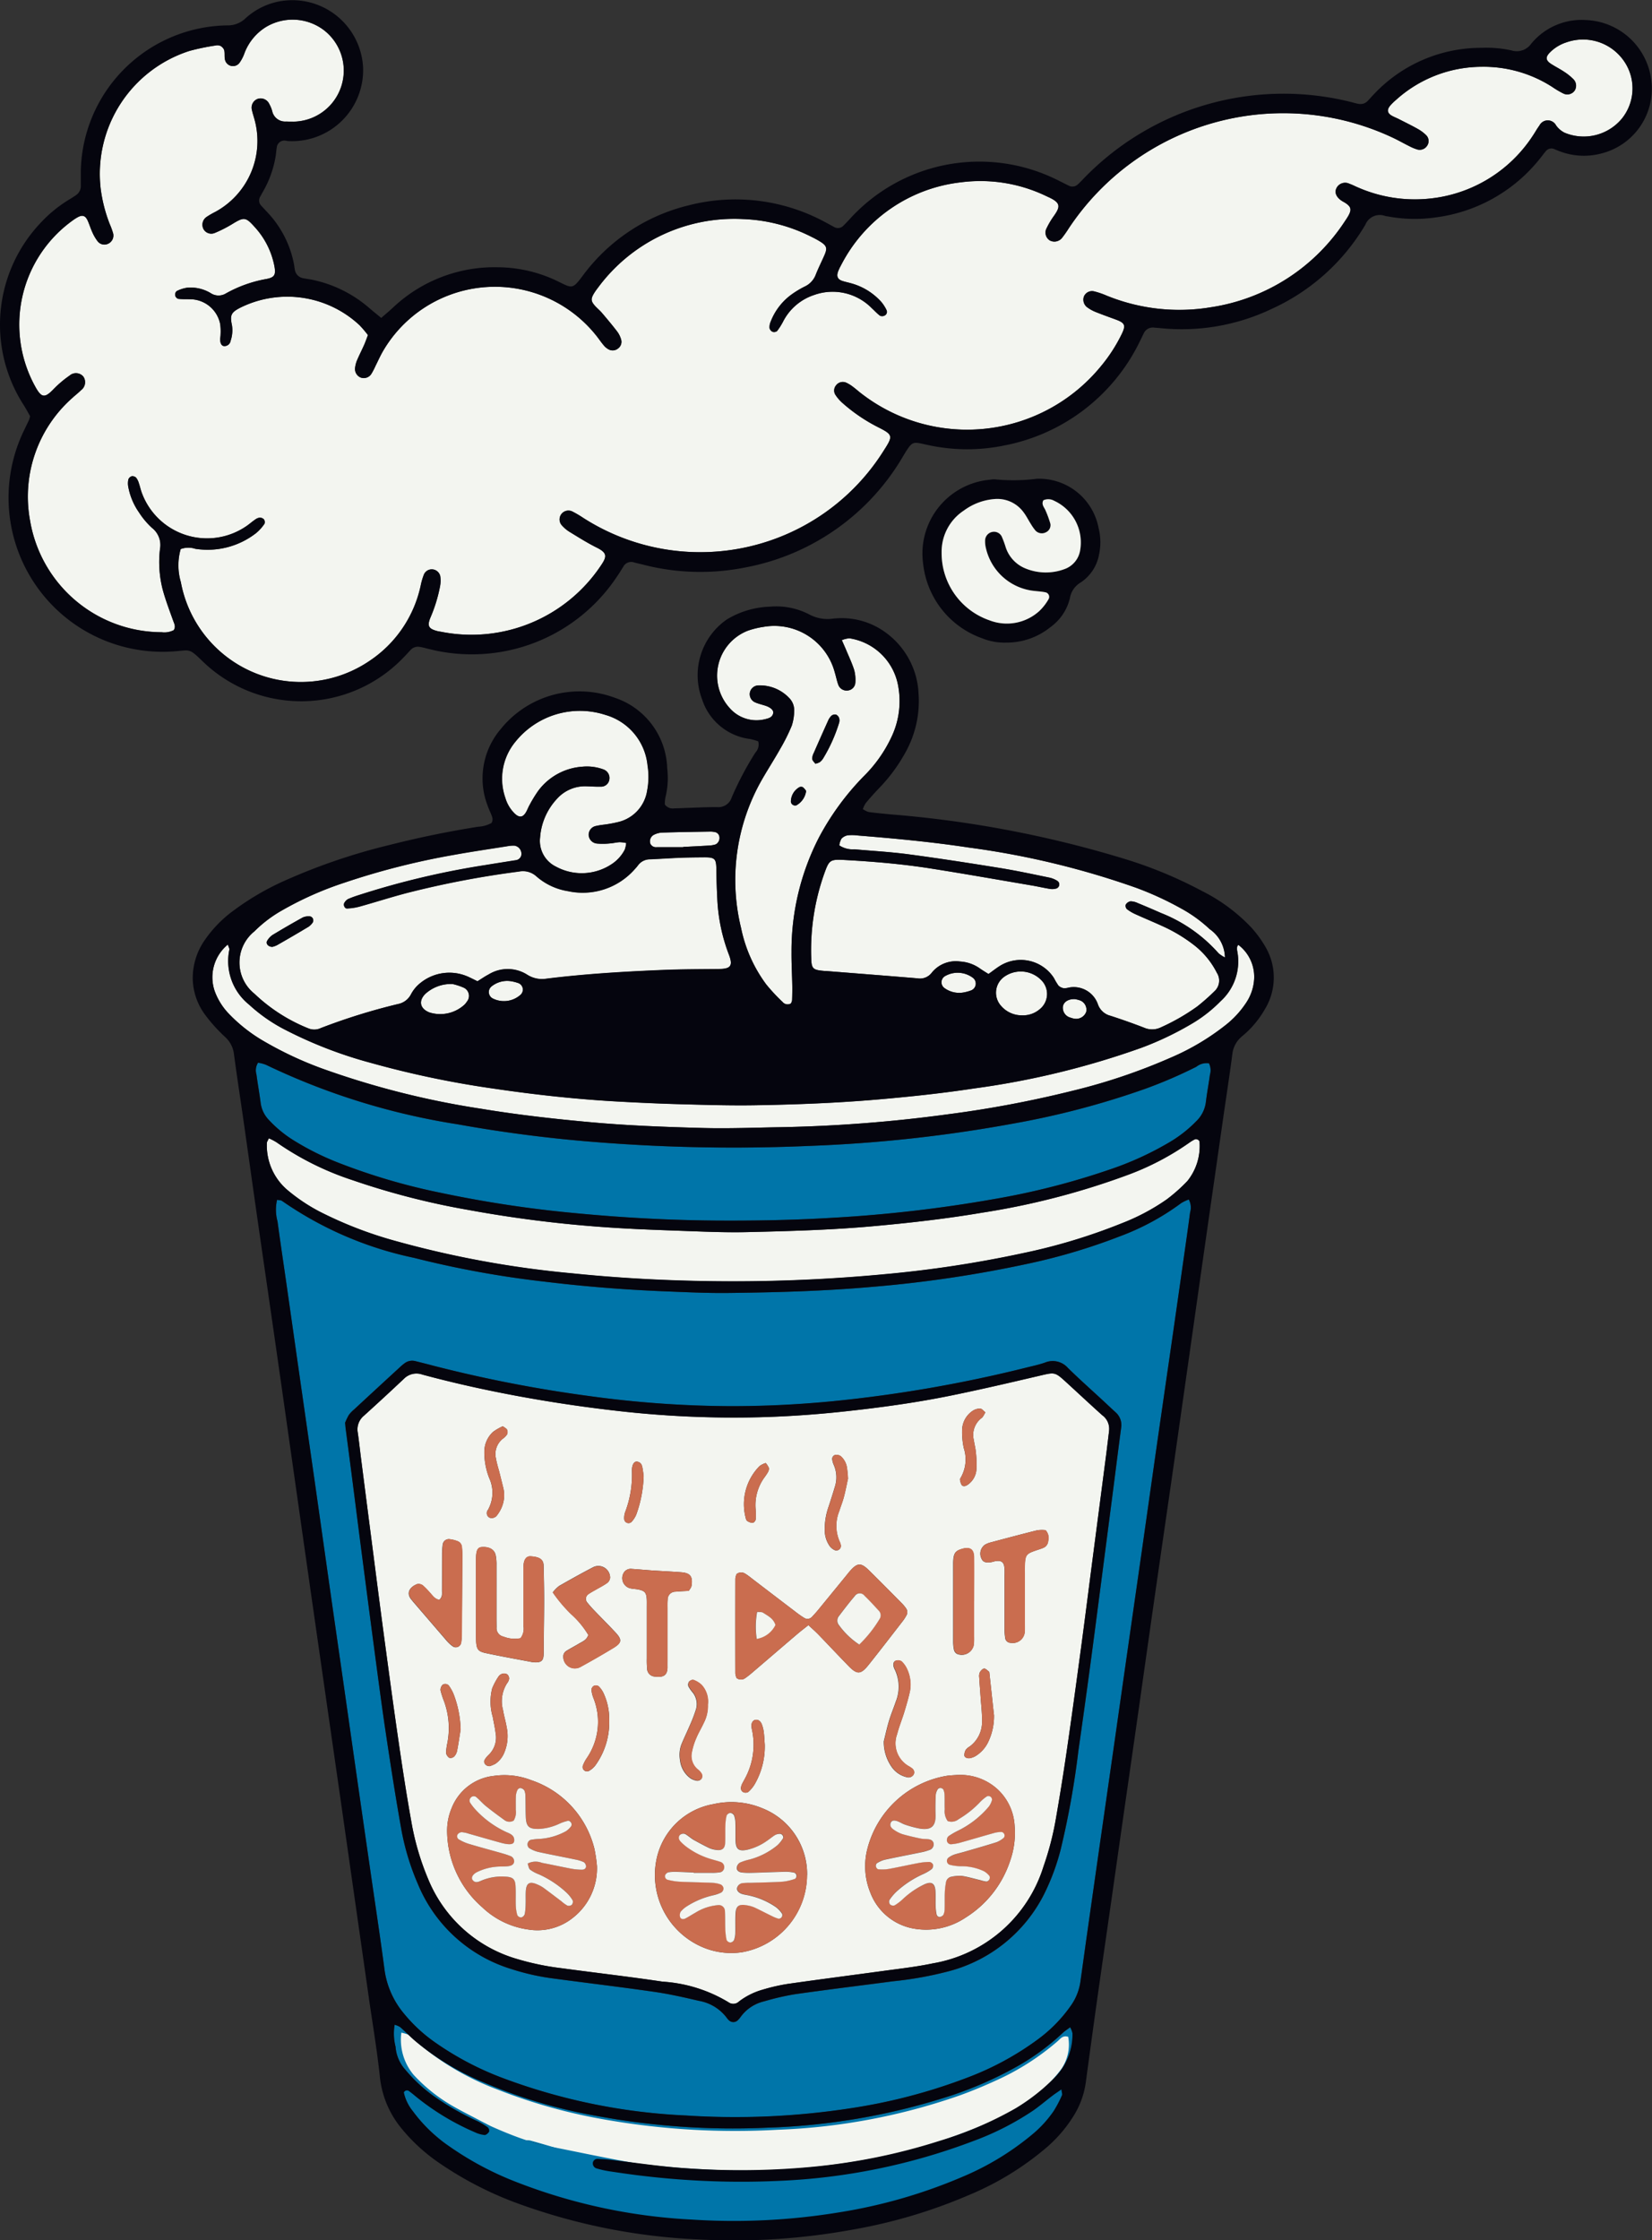 <svg id="그룹_11083" data-name="그룹 11083" xmlns="http://www.w3.org/2000/svg" xmlns:xlink="http://www.w3.org/1999/xlink" width="116.229" height="157.583" viewBox="0 0 116.229 157.583">
  <rect x="0" y="0" width="116.229" height="157.583" fill="#333333" stroke="none"/>
  <defs>
    <clipPath id="clip-path">
      <rect id="사각형_5671" data-name="사각형 5671" width="116.229" height="157.583" fill="rgba(0,0,0,0)"/>
    </clipPath>
  </defs>
  <g id="그룹_11082" data-name="그룹 11082" clip-path="url(#clip-path)">
    <path id="패스_19589" data-name="패스 19589" d="M78.033,100.631c-.072.59-.14,1.18-.217,1.769q-.492,3.8-.989,7.6c-.26,2-.512,4.008-.782,6.011-.322,2.384-.646,4.769-.993,7.15q-.362,2.469-.792,4.927a20.715,20.715,0,0,1-.839,3.185,9.89,9.89,0,0,1-7.785,6.826c-1.189.253-2.406.383-3.613.55-2.208.3-4.42.584-6.627.9a13.3,13.3,0,0,0-1.735.4,4.974,4.974,0,0,0-1.668.831.574.574,0,0,1-.739.055,10.187,10.187,0,0,0-4.636-1.449c-2.352-.352-4.716-.621-7.072-.941a18.641,18.641,0,0,1-3.226-.671,9.654,9.654,0,0,1-6.2-5.616,18.44,18.44,0,0,1-1.176-4.012c-.342-1.9-.633-3.809-.911-5.719-.356-2.44-.683-4.885-1.012-7.329-.265-1.972-.517-3.947-.772-5.922q-.417-3.227-.83-6.453c-.083-.648-.153-1.3-.245-1.946a1.243,1.243,0,0,1,.425-1.193q1.425-1.282,2.817-2.6a1.238,1.238,0,0,1,1.3-.3c2.238.6,4.5,1.1,6.783,1.525q3.466.638,6.967,1.033a71.922,71.922,0,0,0,9.972.443c2.019-.053,4.036-.195,6.047-.415C62,99,64.5,98.657,66.978,98.15c2.066-.422,4.121-.9,6.175-1.383,1.076-.251,1.071-.273,1.9.486s1.658,1.535,2.5,2.29a1.171,1.171,0,0,1,.484,1.088m-21.25,31.262a4.977,4.977,0,0,0-3.174-4.71A5.646,5.646,0,0,0,50.2,126.9a4.958,4.958,0,0,0-3.983,3.756,5.509,5.509,0,0,0,3.508,6.422,5.166,5.166,0,0,0,2.454.244,5.527,5.527,0,0,0,4.6-5.429m10.606-7.046c-.266.021-.535.024-.8.067a6.96,6.96,0,0,0-5.56,5.134,4.9,4.9,0,0,0,.2,3.056,4.011,4.011,0,0,0,3.164,2.568,4.989,4.989,0,0,0,3.563-.8,7.435,7.435,0,0,0,3.117-3.985,5.9,5.9,0,0,0,.315-2.453,3.772,3.772,0,0,0-1.217-2.591,3.867,3.867,0,0,0-2.781-.991M42,131.272a10.371,10.371,0,0,0-.178-1.226,6.814,6.814,0,0,0-4.452-4.831,5.194,5.194,0,0,0-2.626-.3,3.6,3.6,0,0,0-2.966,2.263,4.063,4.063,0,0,0-.321,1.648,7.183,7.183,0,0,0,2.47,5.329,5.842,5.842,0,0,0,3.236,1.564,3.992,3.992,0,0,0,3.175-.848,4.416,4.416,0,0,0,1.662-3.6M56.878,114.31c.293.276.514.468.716.678.7.727,1.393,1.465,2.1,2.19.609.627.867.62,1.423-.078.816-1.022,1.612-2.06,2.413-3.093a2.927,2.927,0,0,0,.239-.374.454.454,0,0,0-.024-.505,2.5,2.5,0,0,0-.282-.342c-.774-.782-1.547-1.565-2.33-2.336-.553-.545-.813-.531-1.319.041-.118.133-.226.275-.339.413q-.96,1.174-1.92,2.347c-.131.16-.271.315-.414.465a.427.427,0,0,1-.567.082,6.508,6.508,0,0,1-.584-.409q-1.491-1.134-2.977-2.272c-.189-.144-.374-.3-.576-.421a.521.521,0,0,0-.613.022,1.2,1.2,0,0,0-.087.314q-.008,3.342,0,6.685a1.146,1.146,0,0,0,.087.315.5.5,0,0,0,.608.005,5.5,5.5,0,0,0,.491-.384c1.063-.907,2.122-1.819,3.184-2.725.223-.19.457-.367.772-.618m-20.269.926a2.114,2.114,0,0,1-1.184-.115.606.606,0,0,1-.488-.652c0-.208-.005-.416-.005-.624,0-1.248,0-2.5,0-3.743a3.332,3.332,0,0,0-.057-.707c-.089-.41-.453-.61-.976-.573-.274.02-.379.189-.406.683-.012.208-.007.416-.007.624q0,2.318,0,4.635c0,.238,0,.476.013.713.039.532.139.685.665.8,1.074.23,2.157.422,3.236.628a1.576,1.576,0,0,0,.266.024c.4.007.553-.115.579-.5.018-.266.008-.534.011-.8.01-1.039.027-2.079.027-3.118,0-.8-.016-1.6-.038-2.4-.012-.445-.321-.6-.908-.639-.294-.019-.47.209-.5.617-.015.207-.008.415-.008.623,0,1.219,0,2.437,0,3.655a1.1,1.1,0,0,1-.214.877M41.39,115c-.12.37-.421.466-.67.616-.28.168-.57.318-.848.49a.458.458,0,0,0-.24.447.815.815,0,0,0,1.2.7q1.173-.642,2.317-1.334c.608-.37.631-.587.145-1.107-.466-.5-.951-.982-1.424-1.475a7.929,7.929,0,0,1-.536-.6.4.4,0,0,1,.083-.621,5.15,5.15,0,0,1,.459-.274c.282-.164.578-.309.843-.5a.53.53,0,0,0,.207-.366.825.825,0,0,0-1.175-.751c-.817.425-1.622.874-2.421,1.332a2.459,2.459,0,0,0-.44.447,10.344,10.344,0,0,0,1.281,1.522A6.315,6.315,0,0,1,41.39,115m7.065-3.1c.08-.117.118-.163.145-.215a.555.555,0,0,0,.059-.167c.086-.642-.1-.878-.739-.926-.68-.051-1.361-.082-2.042-.127-.473-.032-.945-.079-1.418-.109a.578.578,0,0,0-.549.228.738.738,0,0,0,.49,1.15c.174.032.354.036.528.073.432.094.544.225.572.662.011.177.005.356.005.534q0,1.824,0,3.648a6.737,6.737,0,0,0,.02.711.574.574,0,0,0,.573.568c.465.055.879,0,.862-.694,0-.148,0-.3,0-.445q0-1.824,0-3.648c0-.208-.007-.416.012-.622a.546.546,0,0,1,.568-.563c.319-.033.641-.042.911-.058m25.114-4.269a2.415,2.415,0,0,0-.588.007c-1.094.272-2.184.563-3.275.853a1.6,1.6,0,0,0-.409.164.774.774,0,0,0-.253.95c.1.255.276.333.668.281.117-.016.23-.063.347-.079.421-.06.591.085.617.533.013.207,0,.415,0,.623,0,1.188,0,2.376,0,3.564a4.531,4.531,0,0,0,.051.708.382.382,0,0,0,.377.321.847.847,0,0,0,.994-.869c.009-.177,0-.356,0-.534v-3.475c0-.207,0-.416.006-.623.032-.658.109-.761.705-.971.195-.069.4-.126.586-.205a.561.561,0,0,0,.35-.479.806.806,0,0,0-.187-.769m-42.66,4.9c-.335-.067-.467-.318-.65-.5a5.386,5.386,0,0,0-.493-.508.5.5,0,0,0-.4-.1c-.491.185-.816.606-.411,1.091.038.046.074.094.112.139q1.188,1.383,2.378,2.765a2.386,2.386,0,0,0,.389.363.38.38,0,0,0,.62-.228,3.026,3.026,0,0,0,.045-.53q.024-2.8.04-5.6a5.6,5.6,0,0,0-.034-.62.472.472,0,0,0-.316-.4,2.123,2.123,0,0,0-.513-.13.428.428,0,0,0-.515.372,4.9,4.9,0,0,0-.046.707c-.005.83,0,1.66-.006,2.49,0,.226.057.478-.2.7m37.629.1h0c0-1.037.011-2.073,0-3.109-.008-.552-.284-.737-.815-.591-.454.125-.59.278-.636.732a3.479,3.479,0,0,0-.013.354q0,2.71,0,5.419a2.808,2.808,0,0,0,.061.615.447.447,0,0,0,.2.268.858.858,0,0,0,1.177-.581,4,4,0,0,0,.024-.62q0-1.243,0-2.487m-6.343,9.855a3.065,3.065,0,0,0,.549,1.782,1.777,1.777,0,0,0,1.084.732.414.414,0,0,0,.463-.186.343.343,0,0,0-.14-.457c-.047-.036-.1-.066-.148-.1a1.848,1.848,0,0,1-.874-2.285c.131-.516.339-1.013.495-1.524.147-.482.29-.966.4-1.458a2.566,2.566,0,0,0-.184-1.571,1.749,1.749,0,0,0-.406-.57.475.475,0,0,0-.4-.045c-.156.05-.182.223-.156.377a.918.918,0,0,0,.094.249,2.8,2.8,0,0,1,.067,2.251c-.15.451-.338.89-.475,1.344-.145.481-.25.973-.372,1.461m-12.381-2.6a1.743,1.743,0,0,0-.435-1.368,1.644,1.644,0,0,0-.587-.36c-.074-.031-.238.048-.3.126a.368.368,0,0,0-.042.319,2.466,2.466,0,0,0,.3.433,1.3,1.3,0,0,1,.238,1.175,10.179,10.179,0,0,1-.444,1.155c-.184.435-.393.859-.575,1.3a2.1,2.1,0,0,0-.107,1.136,1.806,1.806,0,0,0,.732,1.272,1.124,1.124,0,0,0,.487.177.371.371,0,0,0,.292-.147.387.387,0,0,0,.012-.326,1.1,1.1,0,0,0-.291-.327,1.215,1.215,0,0,1-.409-1.2,4.717,4.717,0,0,1,.317-1.008c.147-.354.35-.685.511-1.034a2.617,2.617,0,0,0,.3-1.316M34.451,124.23a2.216,2.216,0,0,0,.406-.168,1.753,1.753,0,0,0,.64-.831,2.988,2.988,0,0,0,.148-1.743c-.067-.408-.192-.806-.258-1.214a2.343,2.343,0,0,1,.288-1.874.663.663,0,0,0,.144-.319.412.412,0,0,0-.123-.3.423.423,0,0,0-.319-.059.491.491,0,0,0-.291.186,4.631,4.631,0,0,0-.457.848,3.785,3.785,0,0,0,.039,2.014c.067.378.156.753.2,1.133a1.681,1.681,0,0,1-.494,1.539,1.52,1.52,0,0,0-.275.339c-.11.186.052.451.349.451m25.212-20.2a7.365,7.365,0,0,0-.068-.758,1.351,1.351,0,0,0-.444-.849.538.538,0,0,0-.4-.082.292.292,0,0,0-.189.358,1.217,1.217,0,0,0,.1.337,2.178,2.178,0,0,1,.07,1.566c-.132.455-.281.906-.427,1.357a4.728,4.728,0,0,0-.276,1.748,1.932,1.932,0,0,0,.372,1.076.95.95,0,0,0,.346.259.319.319,0,0,0,.415-.322.89.89,0,0,0-.073-.255,2.744,2.744,0,0,1-.046-2.164c.109-.339.243-.67.333-1.014.119-.457.207-.922.281-1.257M35.378,100.32a3.84,3.84,0,0,0-.687.395,1.9,1.9,0,0,0-.614,1.342,4.934,4.934,0,0,0,.345,1.915,2.467,2.467,0,0,1-.091,2.231.361.361,0,0,0,.1.544.458.458,0,0,0,.548-.176,2.492,2.492,0,0,0,.345-.616,2.181,2.181,0,0,0,.1-1.229c-.1-.4-.2-.806-.3-1.209a9.315,9.315,0,0,1-.237-.948,1.374,1.374,0,0,1,.477-1.362,1.221,1.221,0,0,0,.31-.311.414.414,0,0,0,0-.331c-.043-.09-.167-.143-.3-.245m34.556,20.291c-.1-.887-.208-1.919-.321-2.95,0-.029-.009-.068-.029-.082-.112-.08-.235-.221-.343-.212s-.235.151-.3.265a.657.657,0,0,0-.043.348c.028.473.069.945.1,1.418.037.562.107,1.124.1,1.685a2.138,2.138,0,0,1-.876,1.768.875.875,0,0,0-.268.229.739.739,0,0,0-.1.4c.013.15.242.231.442.178a1.308,1.308,0,0,0,.328-.128,2.345,2.345,0,0,0,.892-.97,4.2,4.2,0,0,0,.422-1.95m-27.074.35a4.268,4.268,0,0,0-.389-1.844,1.716,1.716,0,0,0-.347-.5.349.349,0,0,0-.317-.043.356.356,0,0,0-.195.26,2.051,2.051,0,0,0,.137.6,4.516,4.516,0,0,1-.467,4.237,2.357,2.357,0,0,0-.28.547.307.307,0,0,0,.42.358,1.493,1.493,0,0,0,.461-.392,5.145,5.145,0,0,0,.977-3.216M69.33,99.349c-.141-.112-.242-.258-.353-.265a.89.89,0,0,0-.5.126,1.664,1.664,0,0,0-.787,1.414,5.41,5.41,0,0,0,.116,1.228,2.576,2.576,0,0,1-.236,2.13.12.12,0,0,0-.03.082,1.008,1.008,0,0,0,.119.39c.1.125.268.086.4,0a1.426,1.426,0,0,0,.64-1.116,7.28,7.28,0,0,0-.047-1.233c-.022-.263-.1-.522-.132-.786a1.491,1.491,0,0,1,.545-1.58c.107-.075.158-.229.262-.388M53.806,122.712c-.022-.295-.034-.591-.07-.884a2.45,2.45,0,0,0-.126-.513c-.089-.252-.263-.372-.453-.344s-.31.223-.286.48c.013.147.054.29.078.436a4.975,4.975,0,0,1-.475,3.1c-.079.158-.171.311-.25.469a.79.79,0,0,0-.086.25.311.311,0,0,0,.181.365.384.384,0,0,0,.323-.022,2.3,2.3,0,0,0,.448-.536,5.3,5.3,0,0,0,.716-2.8m-21.4-1.034a7.435,7.435,0,0,0-.5-2.531,2.986,2.986,0,0,0-.3-.544.328.328,0,0,0-.468-.095.523.523,0,0,0-.148.376,5.544,5.544,0,0,0,.243.76,5.5,5.5,0,0,1,.236,2.98,4.073,4.073,0,0,0-.078.528.483.483,0,0,0,.025.261c.051.1.134.214.225.236a.384.384,0,0,0,.313-.1.809.809,0,0,0,.2-.384c.1-.493.167-.991.248-1.487m21.467-18.77a1.458,1.458,0,0,0-.429.214,3.813,3.813,0,0,0-.983,3.619c.02.085.048.2.11.237a.709.709,0,0,0,.389.137c.079,0,.205-.153.213-.245a5.751,5.751,0,0,0-.013-.8,3.316,3.316,0,0,1,.543-2.032c.1-.149.214-.287.3-.442a.549.549,0,0,0,.1-.331,1.291,1.291,0,0,0-.228-.359m-8.586.907c-.014-.1-.031-.244-.055-.389-.044-.26-.055-.551-.394-.612-.226-.04-.389.221-.375.677a7.331,7.331,0,0,1-.473,2.858,1.243,1.243,0,0,0-.07.517.305.305,0,0,0,.514.185,1.8,1.8,0,0,0,.331-.51,8.737,8.737,0,0,0,.522-2.726" fill="#f3f5f0"/>
    <path id="패스_19590" data-name="패스 19590" d="M70.789,45.2a4.165,4.165,0,0,1-1.679-.3,6.279,6.279,0,0,1-4.16-5.235,5.212,5.212,0,0,1,4.719-5.923,1.381,1.381,0,0,1,.355-.023,13.158,13.158,0,0,0,2.922-.042,4.255,4.255,0,0,1,4.348,3.472,4.045,4.045,0,0,1,.031,1.854,2.986,2.986,0,0,1-1.282,1.961,1.583,1.583,0,0,0-.77,1.119A3.522,3.522,0,0,1,73.9,44.116,4.887,4.887,0,0,1,70.789,45.2m2.62-10.012c-.166.306.077.507.164.744a7.161,7.161,0,0,1,.33.912.551.551,0,0,1-.31.593.615.615,0,0,1-.737-.113,3.7,3.7,0,0,1-.354-.509c-.159-.25-.29-.52-.468-.755a2.282,2.282,0,0,0-2.089-.957,4.168,4.168,0,0,0-2.138.811,3.466,3.466,0,0,0-1.558,2.948,5,5,0,0,0,3.371,4.771,3.392,3.392,0,0,0,3.5-.653,3.581,3.581,0,0,0,.649-.83.326.326,0,0,0-.217-.489c-.23-.05-.469-.061-.7-.09a3.9,3.9,0,0,1-3.48-2.989,2.008,2.008,0,0,1-.062-.612.624.624,0,0,1,.5-.555.608.608,0,0,1,.67.323,6.909,6.909,0,0,1,.276.749A2.41,2.41,0,0,0,72.1,39.962a3.765,3.765,0,0,0,2.781.075,1.688,1.688,0,0,0,1.112-1.29,3.228,3.228,0,0,0-1.817-3.52.843.843,0,0,0-.762-.037" fill="#05050e"/>
    <path id="패스_19591" data-name="패스 19591" d="M83.641,84.371a1.2,1.2,0,0,1,.091.912c-.135,1.031-.283,2.061-.43,3.09q-.5,3.531-1.011,7.06-.5,3.441-.993,6.881-.486,3.4-.965,6.8-.492,3.441-.987,6.883-.487,3.4-.97,6.8-.5,3.484-1,6.97-.486,3.4-.968,6.8-.2,1.411-.394,2.825a3.844,3.844,0,0,1-.641,1.645,10.18,10.18,0,0,1-2.353,2.419,20.531,20.531,0,0,1-4.922,2.675,39.438,39.438,0,0,1-8.263,2.172,53.371,53.371,0,0,1-11.566.506,42.082,42.082,0,0,1-12.881-2.63,21.344,21.344,0,0,1-4.8-2.528,10.817,10.817,0,0,1-2.153-1.995A6.073,6.073,0,0,1,27.06,138.6c-.312-2.356-.67-4.707-1.009-7.06q-.5-3.441-.992-6.882-.48-3.353-.957-6.706-.505-3.531-1.012-7.06-.484-3.4-.964-6.8-.49-3.441-.988-6.882-.486-3.4-.97-6.795c-.214-1.5-.44-3-.643-4.5a3.094,3.094,0,0,1-.033-1.521c.138.029.273.018.353.079a25.3,25.3,0,0,0,9.273,4,68.982,68.982,0,0,0,9.117,1.668q4.252.522,8.532.689c1.485.06,2.973.133,4.458.116,3.389-.039,6.777-.128,10.157-.431A85.29,85.29,0,0,0,72.4,88.872a42.21,42.21,0,0,0,6.4-1.914,17.447,17.447,0,0,0,4.3-2.328,2.787,2.787,0,0,1,.54-.259M24.285,100.063c.019.211.024.3.035.389.138,1.061.279,2.121.416,3.182q.393,3.051.782,6.1t.794,6.1c.267,2,.526,4.007.824,6.006.338,2.262.688,4.523,1.089,6.775a17.55,17.55,0,0,0,1.181,3.918,10.4,10.4,0,0,0,6.588,5.977,16.474,16.474,0,0,0,2.955.661c2.357.316,4.72.6,7.074.935,1.057.153,2.1.389,3.144.633a3.12,3.12,0,0,1,2,1.241.682.682,0,0,0,.122.13.443.443,0,0,0,.638-.021,1.469,1.469,0,0,0,.173-.2,2.831,2.831,0,0,1,1.672-1.114,17.928,17.928,0,0,1,2.169-.5c2.3-.327,4.6-.6,6.9-.91a25.4,25.4,0,0,0,3.945-.713,10.476,10.476,0,0,0,6.667-5.395,15.845,15.845,0,0,0,1.177-3.169,60.255,60.255,0,0,0,1.243-6.927q.427-2.957.822-5.916c.27-2,.528-4.007.789-6.011q.409-3.138.815-6.277c.195-1.5.381-3.007.582-4.509a1.2,1.2,0,0,0-.406-1.119c-.287-.259-.566-.527-.85-.79-.829-.768-1.675-1.517-2.481-2.309a1.426,1.426,0,0,0-1.617-.382c-.419.148-.858.24-1.291.347a94.712,94.712,0,0,1-13.607,2.368q-3.6.353-7.214.351a75.079,75.079,0,0,1-10.047-.724A93.8,93.8,0,0,1,30.43,96.049c-.4-.105-.807-.205-1.21-.308a.879.879,0,0,0-.76.155,3.45,3.45,0,0,0-.34.288q-1.608,1.48-3.213,2.963a2.107,2.107,0,0,0-.368.388,4.033,4.033,0,0,0-.254.528" fill="#0075a9"/>
    <path id="패스_19592" data-name="패스 19592" d="M85.057,74.79a1.115,1.115,0,0,1,.07.817c-.088.648-.212,1.291-.288,1.94a2.261,2.261,0,0,1-.673,1.322,9.011,9.011,0,0,1-1.814,1.436,22.059,22.059,0,0,1-4.289,1.967,52.24,52.24,0,0,1-8.2,2.087,96.291,96.291,0,0,1-11.248,1.3c-2.673.162-5.349.21-8.026.2-3.333-.017-6.657-.194-9.975-.51a83.045,83.045,0,0,1-9.7-1.464,43.628,43.628,0,0,1-7.174-2.123,19.049,19.049,0,0,1-2.951-1.469,8.479,8.479,0,0,1-1.867-1.509,2.122,2.122,0,0,1-.578-1.179c-.085-.678-.208-1.351-.3-2.028a.991.991,0,0,1,.114-.822,2.467,2.467,0,0,1,.556.145,48.36,48.36,0,0,0,13.493,4.187,98.145,98.145,0,0,0,9.9,1.264A121.7,121.7,0,0,0,57,80.6a99.6,99.6,0,0,0,14.264-1.563,58.433,58.433,0,0,0,9.305-2.448,32.927,32.927,0,0,0,3.6-1.552,1.163,1.163,0,0,1,.882-.244" fill="#0075a9"/>
    <path id="패스_19593" data-name="패스 19593" d="M33.591,69.019c-.242-.118-.4-.2-.561-.273a3.232,3.232,0,0,0-3.444.389,2.507,2.507,0,0,0-.675.811,1.305,1.305,0,0,1-.89.673,43,43,0,0,0-5.446,1.693,1.068,1.068,0,0,1-.863.029A11.855,11.855,0,0,1,17.906,69.9a2.813,2.813,0,0,1-.011-4.388,9.048,9.048,0,0,1,1.986-1.5A23.581,23.581,0,0,1,24.193,62.1a52.271,52.271,0,0,1,7.684-1.952c1.257-.229,2.523-.413,3.785-.614a2.43,2.43,0,0,1,.53-.046.581.581,0,0,1,.476.719.458.458,0,0,1-.4.311q-1.058.167-2.113.337a57.947,57.947,0,0,0-8.928,2.119,7.347,7.347,0,0,0-.751.279.7.7,0,0,0-.242.248c-.1.148.01.419.186.409a4.082,4.082,0,0,0,.866-.13c1.116-.311,2.221-.666,3.342-.961a66.013,66.013,0,0,1,7.878-1.507,1.413,1.413,0,0,1,1.231.335,4.423,4.423,0,0,0,2.232,1.044,4.873,4.873,0,0,0,4.688-1.544,3.318,3.318,0,0,0,.231-.272,1.033,1.033,0,0,1,.843-.424c.712-.031,1.424-.081,2.136-.11.535-.021,1.071-.025,1.606-.03.843-.009.919.078.929.9.008.712.033,1.424.069,2.136a12.526,12.526,0,0,0,.817,3.821c.309.815.08.989-.739,1-1.309.012-2.618.014-3.925.068-2.733.112-5.463.275-8.179.612a1.93,1.93,0,0,1-1.355-.281,2.562,2.562,0,0,0-2.713-.016c-.261.135-.5.306-.787.48M19.167,66.6a1.443,1.443,0,0,0,.32-.115q1.118-.639,2.224-1.3a1.086,1.086,0,0,0,.3-.311.293.293,0,0,0-.191-.416,1.031,1.031,0,0,0-.51.072c-.726.4-1.443.816-2.151,1.245a1.291,1.291,0,0,0-.354.387c-.125.185.037.442.362.438" fill="#f3f5f0"/>
    <path id="패스_19594" data-name="패스 19594" d="M74.677,146.97c.022.207.074.328.036.408a8.52,8.52,0,0,1-.577,1.1,8.028,8.028,0,0,1-1.43,1.585,19.376,19.376,0,0,1-5.008,3.055,36.488,36.488,0,0,1-8.633,2.489,45.618,45.618,0,0,1-10.406.512,39.415,39.415,0,0,1-12.416-2.673,22.05,22.05,0,0,1-4.63-2.477,10.475,10.475,0,0,1-2.561-2.462,3.155,3.155,0,0,1-.645-1.327.246.246,0,0,1,.4-.07c.145.1.282.218.419.333a17.629,17.629,0,0,0,4.182,2.536,2.148,2.148,0,0,0,.677.194c.106.008.261-.127.326-.237a.335.335,0,0,0-.1-.308,4.7,4.7,0,0,0-.76-.452,19.434,19.434,0,0,1-2.87-1.623,10.667,10.667,0,0,1-2.168-1.978,2.7,2.7,0,0,1-.684-1.611,3.721,3.721,0,0,1-.066-1.547,1.4,1.4,0,0,1,.39.164c.358.313.687.66,1.047.97a18.581,18.581,0,0,0,4.707,2.867,36.018,36.018,0,0,0,8.012,2.4A52.65,52.65,0,0,0,54,149.659a46.379,46.379,0,0,0,12.96-2.268,26.463,26.463,0,0,0,4.407-1.927,16.514,16.514,0,0,0,3.39-2.449c.147-.141.322-.251.538-.417a1.348,1.348,0,0,1,.166.422,4.305,4.305,0,0,1-1.2,3.068,14.012,14.012,0,0,1-2.79,2.208,25.826,25.826,0,0,1-5.4,2.308,42.592,42.592,0,0,1-9.075,1.828,54.387,54.387,0,0,1-8.646.092c-1.808-.115-3.6-.4-5.406-.6-.3-.034-.592-.05-.888-.064a.324.324,0,0,0-.335.241.366.366,0,0,0,.246.424,6.6,6.6,0,0,0,.867.2c.823.123,1.648.245,2.475.338a58.216,58.216,0,0,0,9.352.348A43.593,43.593,0,0,0,68.49,150.6a19.718,19.718,0,0,0,4.2-2.141c.462-.323.893-.691,1.342-1.034.181-.138.372-.262.642-.45m-35.725,4.924c.142-.023.2-.031.258-.042a.305.305,0,0,0,.17-.487.728.728,0,0,0-.279-.206q-1.017-.306-2.042-.583a.575.575,0,0,0-.346.02.489.489,0,0,0-.232.23.262.262,0,0,0,.066.237,1.456,1.456,0,0,0,.441.275c.418.144.845.264,1.27.385.254.072.513.127.694.171" fill="#0075a9"/>
    <path id="패스_19595" data-name="패스 19595" d="M74.266,147.705a1.347,1.347,0,0,1-.387.937,9.3,9.3,0,0,1-1.814,1.834,19.415,19.415,0,0,1-4.054,2.412,34.927,34.927,0,0,1-8.17,2.488,44.255,44.255,0,0,1-10.127.688,40,40,0,0,1-13.135-2.683,22.163,22.163,0,0,1-4.338-2.273,11.1,11.1,0,0,1-2.224-1.917,10.293,10.293,0,0,1-.821-1.161c-.066-.1-.035-.267-.051-.416a1.563,1.563,0,0,1,.9.474,19.8,19.8,0,0,0,3.631,2.08,3.134,3.134,0,0,0,.588.2.44.44,0,0,0,.51-.265.407.407,0,0,0-.162-.473,5.737,5.737,0,0,0-.616-.352c-.76-.406-1.537-.784-2.279-1.22a11.617,11.617,0,0,1-2.626-2.126,3.851,3.851,0,0,1-.854-2.958,3.9,3.9,0,0,1,.451.126.761.761,0,0,1,.207.168,19.136,19.136,0,0,0,6.143,3.722,38.438,38.438,0,0,0,7.723,2.134,52.907,52.907,0,0,0,11.914.683A43.6,43.6,0,0,0,67.6,147.363c.837-.306,1.662-.65,2.471-1.021a17.744,17.744,0,0,0,4.349-2.773c.19-.166.354-.425.736-.3a3.061,3.061,0,0,1-.475,2.251,8.993,8.993,0,0,1-1.884,1.888,15.485,15.485,0,0,1-3.226,1.89,38.64,38.64,0,0,1-9.13,2.693,48.023,48.023,0,0,1-8.438.677,61.546,61.546,0,0,1-9.06-.767,3.653,3.653,0,0,0-.794-.052.379.379,0,0,0-.349.351.389.389,0,0,0,.246.431,2.686,2.686,0,0,0,.682.2c1.682.205,3.364.414,5.049.588a46.948,46.948,0,0,0,6.687.148,42.921,42.921,0,0,0,14.767-3.083,18.314,18.314,0,0,0,4.263-2.4,5.621,5.621,0,0,1,.518-.346.927.927,0,0,1,.257-.034m-35.191,4.366c.212-.011.272-.006.329-.018a.431.431,0,0,0,.38-.322.411.411,0,0,0-.214-.447,1.184,1.184,0,0,0-.317-.156c-.623-.188-1.246-.372-1.874-.544a.82.82,0,0,0-.436-.015.513.513,0,0,0-.312.265.656.656,0,0,0,.094.4.36.36,0,0,0,.206.16c.759.244,1.52.478,2.144.672" fill="#f3f5f0"/>
    <path id="패스_19596" data-name="패스 19596" d="M59.049,59.462A1.289,1.289,0,0,1,59.2,59a.786.786,0,0,1,.451-.244,3.081,3.081,0,0,1,.711.014c2.608.212,5.214.454,7.8.847a58.308,58.308,0,0,1,11.772,2.827,22.2,22.2,0,0,1,3.158,1.451,9.737,9.737,0,0,1,2.02,1.459,2.481,2.481,0,0,1,1.075,1.992,2.2,2.2,0,0,1-.445-.289,10.573,10.573,0,0,0-4.056-2.838c-.544-.238-1.09-.474-1.64-.7a1.206,1.206,0,0,0-.511-.12.505.505,0,0,0-.329.237.333.333,0,0,0,.083.312,2.951,2.951,0,0,0,.606.359c.622.283,1.255.543,1.876.828a10.949,10.949,0,0,1,2.216,1.324,5.737,5.737,0,0,1,1.636,1.976,1.013,1.013,0,0,1-.185,1.3,14.885,14.885,0,0,1-1.2,1.06,14.564,14.564,0,0,1-2.548,1.465,1.408,1.408,0,0,1-1.2.025c-.776-.3-1.562-.577-2.353-.834a1.258,1.258,0,0,1-.881-.786,1.8,1.8,0,0,0-2.049-1.2,1.327,1.327,0,0,1-.35.048.711.711,0,0,1-.383-.184,4.483,4.483,0,0,1-.319-.534,2.779,2.779,0,0,0-3.844-.828c-.247.16-.48.343-.761.544-.2-.129-.4-.246-.589-.378a2.673,2.673,0,0,0-1.41-.5,2.172,2.172,0,0,0-1.989.782,1.04,1.04,0,0,1-1.016.4c-2.132-.177-4.266-.343-6.4-.512-.059-.005-.119,0-.178-.009-.778-.067-.872-.161-.89-.908a16.065,16.065,0,0,1,.894-5.872c.377-1.05.4-1.082,1.547-1.018,1.99.111,3.977.28,5.946.589,2.379.374,4.75.793,7.124,1.2.44.074.874.177,1.315.247a1.018,1.018,0,0,0,.431-.038.3.3,0,0,0,.092-.508,1.691,1.691,0,0,0-.559-.245c-1.164-.239-2.328-.491-3.5-.681-2.142-.346-4.288-.678-6.439-.965-1.266-.168-2.545-.239-3.818-.352a1.7,1.7,0,0,1-1.057-.276" fill="#f3f5f0"/>
    <path id="패스_19597" data-name="패스 19597" d="M18.911,80.064a4.243,4.243,0,0,1,.534.277A20.448,20.448,0,0,0,24.772,83a53.063,53.063,0,0,0,8.194,2.108,87.12,87.12,0,0,0,9.549,1.208c2.015.145,4.037.207,6.056.281,1.337.049,2.676.1,4.012.067,2.942-.068,5.882-.147,8.816-.412,2.578-.232,5.146-.521,7.7-.953a52.751,52.751,0,0,0,10.17-2.622,18.855,18.855,0,0,0,4.414-2.3,2.712,2.712,0,0,1,.38-.228c.124-.062.342.056.335.191a3.924,3.924,0,0,1-.856,2.738,11.626,11.626,0,0,1-1.463,1.3,14.888,14.888,0,0,1-3.143,1.67,40.83,40.83,0,0,1-6.988,2.111,80.533,80.533,0,0,1-9.6,1.465,113.64,113.64,0,0,1-12.915.49c-3.064-.055-6.119-.228-9.165-.541a70.155,70.155,0,0,1-12.522-2.3,28.151,28.151,0,0,1-5.228-2.028,12.389,12.389,0,0,1-2.361-1.591,4.118,4.118,0,0,1-1.38-3.252c0-.076.062-.154.138-.33" fill="#f3f5f0"/>
    <path id="패스_19598" data-name="패스 19598" d="M55.646,70.587a.456.456,0,0,1-.584-.107,12.741,12.741,0,0,1-1.15-1.234,10.026,10.026,0,0,1-1.769-3.959A14.209,14.209,0,0,1,53.6,54.86c.428-.747.9-1.472,1.319-2.223a13.1,13.1,0,0,0,.791-1.592A3.5,3.5,0,0,0,55.879,50a1.228,1.228,0,0,0-.345-.895,2.834,2.834,0,0,0-2.156-.892.635.635,0,0,0-.622.54.645.645,0,0,0,.372.651c.242.108.508.161.76.249.366.127.562.329.512.529-.068.278-.31.339-.54.4a2.5,2.5,0,0,1-2.517-.771,3.39,3.39,0,0,1,1.27-5.445,6.054,6.054,0,0,1,1.123-.274,4.4,4.4,0,0,1,5,3.213c.087.283.139.579.243.856a.622.622,0,0,0,.711.4.587.587,0,0,0,.492-.557,2.657,2.657,0,0,0-.083-.878c-.151-.479-.369-.937-.562-1.4-.089-.213-.184-.423-.307-.7a1.785,1.785,0,0,1,.536-.13,4.115,4.115,0,0,1,3.438,3.4,5.875,5.875,0,0,1-.488,3.558A9.616,9.616,0,0,1,60.768,54.6a18.64,18.64,0,0,0-3.147,4.3,17.432,17.432,0,0,0-1.933,8.067c-.006.772.039,1.544.053,2.317.006.356,0,.712-.012,1.068a.738.738,0,0,1-.083.228m1.721-16.862a1.157,1.157,0,0,0,.294-.1.966.966,0,0,0,.243-.255,11.061,11.061,0,0,0,1.127-2.505.6.6,0,0,0,.009-.347.427.427,0,0,0-.221-.249.39.39,0,0,0-.317.076,1.043,1.043,0,0,0-.244.362q-.514,1.133-1.01,2.272a.842.842,0,0,0-.1.42c.018.119.144.222.22.329m-.651,1.911a1.219,1.219,0,0,0-.224-.259.278.278,0,0,0-.248-.007,1.17,1.17,0,0,0-.6,1.022.3.3,0,0,0,.388.255,1.361,1.361,0,0,0,.684-1.011" fill="#f3f5f0"/>
    <path id="패스_19599" data-name="패스 19599" d="M87.121,66.457a2.822,2.822,0,0,1,1.114,2.428,3.347,3.347,0,0,1-.573,1.666,6.59,6.59,0,0,1-1.378,1.508,16.931,16.931,0,0,1-3.893,2.325,41.367,41.367,0,0,1-6.917,2.337,77.14,77.14,0,0,1-8.756,1.654,101.131,101.131,0,0,1-11.817.911c-1.783.028-3.568.1-5.35.058-2.673-.071-5.345-.167-8.012-.41-2.577-.234-5.145-.523-7.7-.947a59.472,59.472,0,0,1-11.216-2.841A25.3,25.3,0,0,1,18.672,73.3a11.156,11.156,0,0,1-2.536-1.952A4.55,4.55,0,0,1,15.1,69.7a2.983,2.983,0,0,1,.934-3.263c.044.119.083.213.114.311.008.025-.008.058-.014.087a3.929,3.929,0,0,0,1.4,3.829,11.423,11.423,0,0,0,2.556,1.777,30.274,30.274,0,0,0,5.977,2.309,67.1,67.1,0,0,0,8.719,1.825c2.972.439,5.956.76,8.956.917,1.454.076,2.909.142,4.365.181,1.664.044,3.329.093,4.993.066,2.912-.047,5.822-.159,8.726-.411,2.252-.195,4.5-.433,6.731-.774A57.864,57.864,0,0,0,80.307,73.7a21.852,21.852,0,0,0,3.462-1.636,9.8,9.8,0,0,0,2.11-1.633,3.779,3.779,0,0,0,1.166-3.566.99.99,0,0,1,0-.261c0-.026.026-.051.079-.144" fill="#f3f5f0"/>
    <path id="패스_19600" data-name="패스 19600" d="M44.062,59.3a2.042,2.042,0,0,1-.1.455,2.7,2.7,0,0,1-.8.94,3.8,3.8,0,0,1-4.042.261A2.014,2.014,0,0,1,38,58.9,4.446,4.446,0,0,1,39.2,56.18a2.647,2.647,0,0,1,2.068-.873c.326.009.653.036.979.025a.587.587,0,0,0,.631-.506.638.638,0,0,0-.421-.707,3.34,3.34,0,0,0-1.491-.189,4.222,4.222,0,0,0-3.1,1.709,9.464,9.464,0,0,0-.6.984c-.089.153-.148.324-.235.479-.234.415-.5.439-.846.09a2.559,2.559,0,0,1-.624-1.066,4.081,4.081,0,0,1,.705-3.948,5.821,5.821,0,0,1,6.339-1.891,4.11,4.11,0,0,1,2.961,3.547,5.078,5.078,0,0,1-.026,1.769,2.687,2.687,0,0,1-1.963,2.2,9.344,9.344,0,0,1-1.047.2,5.37,5.37,0,0,0-.611.1.629.629,0,0,0-.492.655.641.641,0,0,0,.587.578,4.859,4.859,0,0,0,.886-.007c.236-.015.47-.076.706-.09a2.506,2.506,0,0,1,.468.061" fill="#f3f5f0"/>
    <path id="패스_19601" data-name="패스 19601" d="M71.926,71.421a1.923,1.923,0,0,1-1.515-.687,1.378,1.378,0,0,1,.257-2.038,2.015,2.015,0,0,1,2.6.257A1.374,1.374,0,0,1,73.137,71a1.808,1.808,0,0,1-1.211.417" fill="#f3f5f0"/>
    <path id="패스_19602" data-name="패스 19602" d="M31.85,69.218a4.33,4.33,0,0,1,.773.254.635.635,0,0,1,.229.979,1.648,1.648,0,0,1-.164.208,2.523,2.523,0,0,1-2.466.559c-.67-.255-.8-.8-.3-1.306a2.669,2.669,0,0,1,1.931-.694" fill="#f3f5f0"/>
    <path id="패스_19603" data-name="패스 19603" d="M48.067,59.59H46.205a.437.437,0,0,1-.443-.231.518.518,0,0,1,.207-.619,1.452,1.452,0,0,1,.583-.174c1.152-.037,2.306-.052,3.459-.072a1.311,1.311,0,0,1,.263.031.387.387,0,0,1,.343.35.508.508,0,0,1-.259.518,1.755,1.755,0,0,1-.431.081c-.619.038-1.239.066-1.859.1v.017" fill="#f3f5f0"/>
    <path id="패스_19604" data-name="패스 19604" d="M67.695,69.824a1.762,1.762,0,0,1-1.256-.331.5.5,0,0,1,.045-.831,1.786,1.786,0,0,1,1.928.089.514.514,0,0,1-.118.924,2.869,2.869,0,0,1-.6.149" fill="#f3f5f0"/>
    <path id="패스_19605" data-name="패스 19605" d="M35.9,69.011a2.884,2.884,0,0,1,.591.148.49.49,0,0,1,.134.812,1.75,1.75,0,0,1-1.975.25.507.507,0,0,1-.078-.828,1.758,1.758,0,0,1,1.328-.382" fill="#f3f5f0"/>
    <path id="패스_19606" data-name="패스 19606" d="M75.638,70.278a2.2,2.2,0,0,1,.294.071.7.7,0,0,1,.492.821.753.753,0,0,1-.75.493,1.217,1.217,0,0,1-.34-.078.717.717,0,0,1-.55-.789c.055-.326.391-.542.854-.518" fill="#f3f5f0"/>
    <path id="패스_19607" data-name="패스 19607" d="M12.714,38.623a1.57,1.57,0,0,1,1.025-.018,5.552,5.552,0,0,0,4.281-1.112,3.091,3.091,0,0,0,.588-.654.343.343,0,0,0-.044-.316.407.407,0,0,0-.308-.112.686.686,0,0,0-.317.142c-.2.135-.376.293-.57.429A4.89,4.89,0,0,1,9.955,34.6c-.069-.2-.111-.4-.18-.6a1.209,1.209,0,0,0-.194-.4.378.378,0,0,0-.308-.107.371.371,0,0,0-.241.222,1.292,1.292,0,0,0-.008.522,4.589,4.589,0,0,0,.754,1.8,5.48,5.48,0,0,0,.913,1.087,1.528,1.528,0,0,1,.565,1.486,7.8,7.8,0,0,0,.185,2.835c.2.743.477,1.466.736,2.193.08.225.207.433.048.681a1.436,1.436,0,0,1-.854.146,9.411,9.411,0,0,1-9.258-7.861A9.258,9.258,0,0,1,5.1,27.98c.194-.184.412-.343.6-.534a.694.694,0,0,0,.162-.958.678.678,0,0,0-.963-.073,7.6,7.6,0,0,0-1.089.917c-.673.707-.889.671-1.356-.186a9.021,9.021,0,0,1,2.71-11.674,3.059,3.059,0,0,1,.3-.19c.34-.185.546-.12.709.242.122.271.206.558.331.827a3.143,3.143,0,0,0,.358.612.6.6,0,0,0,.72.193.631.631,0,0,0,.382-.724,5.108,5.108,0,0,0-.242-.67,10.489,10.489,0,0,1-.639-2.5,9.081,9.081,0,0,1,6.248-9.679,15.761,15.761,0,0,1,1.828-.38.552.552,0,0,1,.35.026.559.559,0,0,1,.267.3c.053.225,0,.479.062.7a.574.574,0,0,0,1,.209,2.685,2.685,0,0,0,.364-.7,3.7,3.7,0,0,1,1.5-1.83,3.646,3.646,0,0,1,4.1.223,3.592,3.592,0,0,1-2.13,6.422c-.178,0-.357,0-.535-.009a.933.933,0,0,1-.989-.729,2.14,2.14,0,0,0-.2-.493.668.668,0,0,0-.815-.371.653.653,0,0,0-.409.791c.04.2.109.4.164.6A5.676,5.676,0,0,1,15.15,14.9a5.767,5.767,0,0,0-.616.356.662.662,0,0,0-.215.867.625.625,0,0,0,.779.266,8.965,8.965,0,0,0,1.265-.646c.8-.489.925-.481,1.563.237a5.626,5.626,0,0,1,1.379,2.755c.11.6,0,.779-.562.888A9.05,9.05,0,0,0,15.9,20.633a1,1,0,0,1-1.089-.022,2.745,2.745,0,0,0-1.628-.378,2.387,2.387,0,0,0-.749.237.318.318,0,0,0,.1.548c.292.035.591.018.887.029a2.168,2.168,0,0,1,2.07,1.766,4.089,4.089,0,0,1,.024.71c0,.118-.025.237-.027.355,0,.29.111.462.3.466a.446.446,0,0,0,.434-.378,2.317,2.317,0,0,0,.1-1.054c-.156-.759-.115-.951.763-1.36A7.447,7.447,0,0,1,25.3,22.88a8.187,8.187,0,0,1,.584.688c-.1.253-.172.473-.266.685-.157.353-.334.7-.486,1.052a1.933,1.933,0,0,0-.146.51.656.656,0,0,0,.377.735.63.63,0,0,0,.773-.275,5.062,5.062,0,0,0,.285-.553c.174-.345.33-.7.524-1.033A9.116,9.116,0,0,1,41.98,23.646c.166.21.315.433.488.637a1.141,1.141,0,0,0,.336.284.594.594,0,0,0,.671-.055.575.575,0,0,0,.218-.636,1.719,1.719,0,0,0-.272-.555c-.343-.447-.706-.881-1.072-1.31-.153-.181-.343-.331-.5-.509-.285-.323-.293-.49-.057-.879a3.987,3.987,0,0,1,.256-.365,11.909,11.909,0,0,1,10.218-4.85,11.527,11.527,0,0,1,4.8,1.238c.213.1.425.215.627.34.468.29.524.465.311.953-.2.463-.433.914-.616,1.384a1.5,1.5,0,0,1-.764.825,6.649,6.649,0,0,0-.987.6,4.259,4.259,0,0,0-1.429,1.9.929.929,0,0,0-.07.429.386.386,0,0,0,.209.258.35.35,0,0,0,.32-.05,4.593,4.593,0,0,0,.424-.67,3.775,3.775,0,0,1,2.183-1.869,3.86,3.86,0,0,1,4.046.919c.2.18.376.38.587.539a.37.37,0,0,0,.324-.009.288.288,0,0,0,.14-.38,2.684,2.684,0,0,0-.382-.593,4.427,4.427,0,0,0-2.013-1.269c-.227-.069-.462-.114-.689-.185-.358-.111-.458-.326-.323-.688a3.022,3.022,0,0,1,.19-.4,10.845,10.845,0,0,1,8.45-5.859,10.673,10.673,0,0,1,5.832.889c.109.048.215.1.323.151.879.4.85.673.376,1.34a5.673,5.673,0,0,0-.5.843.652.652,0,0,0,.219.865.688.688,0,0,0,.879-.2,7.95,7.95,0,0,0,.459-.657,18.11,18.11,0,0,1,22.859-6.34c.375.179.737.387,1.11.571a3.051,3.051,0,0,0,.575.236.62.62,0,0,0,.69-.292.577.577,0,0,0-.1-.733,2.736,2.736,0,0,0-.569-.422c-.441-.246-.9-.467-1.347-.7-.159-.08-.327-.143-.482-.231-.331-.187-.366-.426-.1-.729a3.957,3.957,0,0,1,.382-.373,9.024,9.024,0,0,1,6.021-2.34,8.924,8.924,0,0,1,4.992,1.423,6.667,6.667,0,0,0,.766.453.629.629,0,0,0,.8-.2.645.645,0,0,0-.1-.815,3.856,3.856,0,0,0-.621-.5c-.3-.2-.616-.36-.917-.551-.415-.262-.433-.5-.074-.847a2.875,2.875,0,0,1,1.138-.684A3.5,3.5,0,0,1,114.188,4.2a3.382,3.382,0,0,1-.081,4.142,3.489,3.489,0,0,1-4.04.988,1.638,1.638,0,0,1-.593-.517.659.659,0,0,0-1.173.025c-.162.211-.287.451-.437.672a9.846,9.846,0,0,1-7.286,4.458,10,10,0,0,1-5.051-.789c-.193-.079-.377-.181-.573-.247a.682.682,0,0,0-.922.29c-.147.285-.051.585.285.845.116.091.256.151.378.236.353.246.4.439.193.83a4.111,4.111,0,0,1-.236.378,13.7,13.7,0,0,1-9.461,6.1,13.54,13.54,0,0,1-7.354-.826A5.523,5.523,0,0,0,77,20.5a.619.619,0,0,0-.736.36.668.668,0,0,0,.267.782,2.725,2.725,0,0,0,.547.3c.469.188.945.358,1.419.532.662.244.734.406.413,1.056a11.189,11.189,0,0,1-1.455,2.24A12.162,12.162,0,0,1,60.627,27.7c-.213-.162-.41-.344-.625-.5a2.371,2.371,0,0,0-.455-.274.59.59,0,0,0-.722.175.565.565,0,0,0-.053.669,2.833,2.833,0,0,0,.524.6A11.816,11.816,0,0,0,61.8,30.059c1.015.514,1.042.606.4,1.6a15.241,15.241,0,0,1-21.177,4.763,7.4,7.4,0,0,0-.768-.45.623.623,0,0,0-.741.965,2.415,2.415,0,0,0,.537.462c.634.387,1.264.787,1.928,1.117.735.365.734.62.318,1.233a10.947,10.947,0,0,1-11.256,4.692c-.088-.016-.177-.026-.263-.048-.626-.161-.739-.356-.5-.951a10.6,10.6,0,0,0,.679-2.211,2.165,2.165,0,0,0,.014-.7.612.612,0,0,0-.57-.483.6.6,0,0,0-.576.353,4.642,4.642,0,0,0-.226.765,8.492,8.492,0,0,1-3.618,5.329,8.591,8.591,0,0,1-13.263-5.552,4.166,4.166,0,0,1-.012-2.32" fill="#f3f5f0"/>
    <path id="패스_19608" data-name="패스 19608" d="M73.409,35.19a.843.843,0,0,1,.762.037,3.228,3.228,0,0,1,1.817,3.52,1.688,1.688,0,0,1-1.112,1.29,3.765,3.765,0,0,1-2.781-.075,2.41,2.41,0,0,1-1.339-1.473,6.909,6.909,0,0,0-.276-.749.608.608,0,0,0-.67-.323.624.624,0,0,0-.5.555,2.008,2.008,0,0,0,.062.612,3.9,3.9,0,0,0,3.48,2.989c.235.029.474.04.7.09a.326.326,0,0,1,.217.489,3.581,3.581,0,0,1-.649.83,3.392,3.392,0,0,1-3.5.653,5,5,0,0,1-3.371-4.771,3.466,3.466,0,0,1,1.558-2.948,4.168,4.168,0,0,1,2.138-.811,2.282,2.282,0,0,1,2.089.957c.178.235.309.505.468.755a3.7,3.7,0,0,0,.354.509.615.615,0,0,0,.737.113.551.551,0,0,0,.31-.593,7.161,7.161,0,0,0-.33-.912c-.087-.237-.33-.438-.164-.744" fill="#f3f5f0"/>
    <path id="패스_19609" data-name="패스 19609" d="M24.285,100.063a4.127,4.127,0,0,1,.255-.529,2.128,2.128,0,0,1,.367-.387q1.6-1.485,3.212-2.963a3.711,3.711,0,0,1,.341-.288.885.885,0,0,1,.761-.156c.4.1.807.2,1.21.309a94,94,0,0,0,10.934,2.135,74.9,74.9,0,0,0,10.046.723q3.614,0,7.214-.351a94.685,94.685,0,0,0,13.607-2.367c.433-.108.872-.2,1.291-.348a1.423,1.423,0,0,1,1.616.383c.806.791,1.653,1.541,2.482,2.309.284.262.562.53.849.789a1.192,1.192,0,0,1,.406,1.119c-.2,1.5-.387,3.007-.581,4.51q-.406,3.138-.815,6.277c-.261,2-.519,4.008-.789,6.01q-.4,2.961-.822,5.917a60.236,60.236,0,0,1-1.243,6.926,15.879,15.879,0,0,1-1.178,3.17,10.47,10.47,0,0,1-6.666,5.394,25.4,25.4,0,0,1-3.945.713c-2.3.3-4.6.583-6.9.91a18.149,18.149,0,0,0-2.168.5,2.843,2.843,0,0,0-1.673,1.115,1.282,1.282,0,0,1-.173.2.443.443,0,0,1-.638.022.707.707,0,0,1-.12-.131,3.12,3.12,0,0,0-2-1.24c-1.041-.244-2.088-.481-3.143-.633-2.354-.34-4.718-.62-7.075-.936a16.3,16.3,0,0,1-2.955-.661,10.4,10.4,0,0,1-6.587-5.976,17.5,17.5,0,0,1-1.181-3.918c-.4-2.252-.751-4.513-1.089-6.776-.3-2-.557-4-.824-6-.271-2.033-.532-4.066-.8-6.1s-.52-4.068-.782-6.1c-.136-1.061-.278-2.122-.416-3.183-.011-.088-.015-.177-.035-.388m53.749.568a1.174,1.174,0,0,0-.485-1.088c-.84-.755-1.666-1.526-2.5-2.29s-.822-.737-1.9-.486c-2.054.479-4.109.961-6.174,1.383C64.5,98.657,62,99,59.485,99.274c-2.012.22-4.028.362-6.047.415a71.929,71.929,0,0,1-9.973-.443q-3.5-.395-6.966-1.033c-2.282-.42-4.546-.919-6.784-1.525a1.238,1.238,0,0,0-1.3.3q-1.4,1.315-2.817,2.6a1.244,1.244,0,0,0-.425,1.194c.092.647.161,1.3.245,1.945q.414,3.227.83,6.454c.254,1.974.507,3.949.772,5.922.328,2.443.655,4.888,1.012,7.328.278,1.91.569,3.82.911,5.72a18.337,18.337,0,0,0,1.176,4.011,9.653,9.653,0,0,0,6.2,5.616,18.767,18.767,0,0,0,3.227.672c2.356.319,4.72.588,7.071.94a10.2,10.2,0,0,1,4.637,1.449.572.572,0,0,0,.738-.055,4.974,4.974,0,0,1,1.668-.831,13.335,13.335,0,0,1,1.735-.4c2.208-.316,4.419-.6,6.627-.9,1.207-.167,2.424-.3,3.613-.55a9.89,9.89,0,0,0,7.785-6.826,20.715,20.715,0,0,0,.839-3.185q.432-2.457.792-4.927c.347-2.381.671-4.766.993-7.15.27-2,.522-4.007.782-6.011q.495-3.8.989-7.6c.077-.589.145-1.179.218-1.769" fill="#05050e"/>
    <path id="패스_19610" data-name="패스 19610" d="M19.167,66.6c-.325,0-.487-.253-.362-.438a1.291,1.291,0,0,1,.354-.387c.708-.429,1.425-.846,2.151-1.245a1.031,1.031,0,0,1,.51-.072.293.293,0,0,1,.191.416,1.086,1.086,0,0,1-.3.311q-1.1.663-2.224,1.3a1.443,1.443,0,0,1-.32.115" fill="#05050e"/>
    <path id="패스_19611" data-name="패스 19611" d="M38.952,151.894c-.181-.044-.44-.1-.694-.171-.425-.121-.852-.241-1.27-.385a1.456,1.456,0,0,1-.441-.275.262.262,0,0,1-.066-.237.489.489,0,0,1,.232-.23.575.575,0,0,1,.346-.02q1.025.277,2.042.583a.728.728,0,0,1,.279.206.305.305,0,0,1-.17.487c-.058.011-.116.019-.258.042" fill="#05050e"/>
    <path id="패스_19612" data-name="패스 19612" d="M57.367,53.725c-.076-.107-.2-.21-.219-.329a.834.834,0,0,1,.1-.419q.5-1.142,1.01-2.273a1.081,1.081,0,0,1,.244-.362.39.39,0,0,1,.317-.076.43.43,0,0,1,.221.249.6.6,0,0,1-.009.347A11.025,11.025,0,0,1,57.9,53.368a.981.981,0,0,1-.243.255,1.163,1.163,0,0,1-.294.1" fill="#05050e"/>
    <path id="패스_19613" data-name="패스 19613" d="M56.716,55.636a1.361,1.361,0,0,1-.684,1.011.3.3,0,0,1-.388-.255,1.17,1.17,0,0,1,.6-1.022.278.278,0,0,1,.248.007,1.219,1.219,0,0,1,.224.259" fill="#05050e"/>
    <path id="패스_19614" data-name="패스 19614" d="M56.784,131.894a5.531,5.531,0,0,1-4.6,5.429,5.174,5.174,0,0,1-2.453-.245,5.509,5.509,0,0,1-3.509-6.422A4.959,4.959,0,0,1,50.2,126.9a5.646,5.646,0,0,1,3.406.283,4.98,4.98,0,0,1,3.175,4.711m-7.951-.157v-.031c-.387-.018-.772-.04-1.158-.05a3.038,3.038,0,0,0-.619.028.364.364,0,0,0-.241.211.261.261,0,0,0,.218.328,4.4,4.4,0,0,0,.788.126c.771.037,1.544.045,2.315.079a1.94,1.94,0,0,1,.6.12.368.368,0,0,1,.189.27.364.364,0,0,1-.156.288,2.49,2.49,0,0,1-.58.2,5.854,5.854,0,0,0-1.8.745,1.87,1.87,0,0,0-.472.4.479.479,0,0,0-.045.4c.065.15.244.153.388.075.233-.128.456-.277.69-.4a3.559,3.559,0,0,1,1.589-.53.425.425,0,0,1,.483.414c.025.415.009.831.025,1.247a4.448,4.448,0,0,0,.092.79.338.338,0,0,0,.267.181.347.347,0,0,0,.262-.183,1.583,1.583,0,0,0,.086-.519c.011-.415-.006-.831.008-1.247.02-.628.22-.781.847-.662a2.158,2.158,0,0,1,.51.151c.4.187.795.4,1.194.59a2.571,2.571,0,0,0,.486.195.271.271,0,0,0,.22-.112.264.264,0,0,0,.022-.242,2.014,2.014,0,0,0-.415-.448,5.354,5.354,0,0,0-1.863-.821c-.173-.044-.352-.062-.522-.113-.255-.076-.4-.259-.365-.432a.469.469,0,0,1,.468-.341c.176-.021.356-.013.534-.018.743-.024,1.486-.032,2.226-.08a3.756,3.756,0,0,0,.852-.2c.054-.017.1-.152.1-.227a.261.261,0,0,0-.14-.2,2.635,2.635,0,0,0-.611-.07c-.8.018-1.6.055-2.406.076a4.538,4.538,0,0,1-.709-.027c-.186-.025-.355-.142-.336-.344a.491.491,0,0,1,.219-.346,3.508,3.508,0,0,1,.673-.218,5.165,5.165,0,0,0,1.969-1.007,2.3,2.3,0,0,0,.387-.475c.078-.114-.06-.329-.2-.323a.718.718,0,0,0-.335.072c-.2.122-.384.279-.581.412a3.988,3.988,0,0,1-1.368.628c-.621.136-.83-.021-.85-.644-.013-.415.005-.831-.009-1.247a1.52,1.52,0,0,0-.092-.516.351.351,0,0,0-.267-.181.336.336,0,0,0-.259.19,3.244,3.244,0,0,0-.087.7c-.015.415,0,.832-.017,1.247-.021.365-.228.521-.6.471a1.753,1.753,0,0,1-.514-.132c-.375-.177-.741-.372-1.1-.576-.178-.1-.334-.247-.509-.358a.35.35,0,0,0-.482.037c-.118.189-.018.347.106.475a3.515,3.515,0,0,0,.473.4,5.483,5.483,0,0,0,1.678.808c.2.059.4.109.6.178a.383.383,0,0,1,.285.4.362.362,0,0,1-.345.345,3.771,3.771,0,0,1-.532.034c-.415,0-.831,0-1.246,0" fill="#ca6d4f"/>
    <path id="패스_19615" data-name="패스 19615" d="M67.389,124.847a3.872,3.872,0,0,1,2.781.992,3.77,3.77,0,0,1,1.217,2.591,5.9,5.9,0,0,1-.315,2.453,7.435,7.435,0,0,1-3.117,3.985,4.988,4.988,0,0,1-3.562.805,4.012,4.012,0,0,1-3.165-2.569,4.9,4.9,0,0,1-.2-3.055,6.959,6.959,0,0,1,5.56-5.134c.262-.043.531-.046.8-.068m-.7,3.255a1.157,1.157,0,0,1-.224-.83c-.009-.356,0-.713-.011-1.069a1.127,1.127,0,0,0-.085-.338.253.253,0,0,0-.38-.036.95.95,0,0,0-.154.4c-.022.475-.03.951-.015,1.426.027.828-.335,1.08-1.1.961a7.271,7.271,0,0,1-1.03-.273c-.169-.053-.322-.153-.486-.222-.277-.117-.471-.082-.539.089s0,.35.252.507a2.351,2.351,0,0,0,.553.283c.425.125.86.222,1.294.314.173.037.356.023.532.046s.347.094.388.3a.423.423,0,0,1-.321.47,3.25,3.25,0,0,1-.512.146c-.873.18-1.749.346-2.619.535a1.906,1.906,0,0,0-.551.252.264.264,0,0,0-.054.236c.02.072.106.174.168.178a2.914,2.914,0,0,0,.705-.018c.7-.127,1.4-.286,2.1-.418a4.223,4.223,0,0,1,.793-.08.336.336,0,0,1,.251.19.351.351,0,0,1-.091.311,3.074,3.074,0,0,1-.61.357,7.018,7.018,0,0,0-1.856,1.217,3.325,3.325,0,0,0-.514.608.324.324,0,0,0,.048.308.339.339,0,0,0,.314.065,3.243,3.243,0,0,0,.563-.424,5.916,5.916,0,0,1,1.543-1.045c.483-.215.727-.072.765.464.025.355,0,.713.014,1.07a3.322,3.322,0,0,0,.073.614.245.245,0,0,0,.185.154.4.4,0,0,0,.284-.145.985.985,0,0,0,.092-.426c.013-.386,0-.773.011-1.159a5.041,5.041,0,0,1,.081-.7.471.471,0,0,1,.416-.408,2.435,2.435,0,0,1,.7-.056c.437.069.866.2,1.3.3a2.507,2.507,0,0,0,.426.1.282.282,0,0,0,.205-.135.277.277,0,0,0,.02-.245,1.341,1.341,0,0,0-.39-.343,3.716,3.716,0,0,0-1.641-.353,3.394,3.394,0,0,1-.783-.106.289.289,0,0,1-.072-.5,1.526,1.526,0,0,1,.387-.209c.224-.077.458-.126.687-.192.769-.224,1.541-.442,2.306-.684a1.745,1.745,0,0,0,.516-.317.274.274,0,0,0,.029-.243.271.271,0,0,0-.181-.158,1.9,1.9,0,0,0-.521.065c-.8.223-1.6.461-2.4.685a3.238,3.238,0,0,1-.61.109.286.286,0,0,1-.327-.237.394.394,0,0,1,.1-.316,4.988,4.988,0,0,1,.685-.4,6.682,6.682,0,0,0,2.162-1.689,1.389,1.389,0,0,0,.224-.468.256.256,0,0,0-.341-.264,2.637,2.637,0,0,0-.474.387,6.866,6.866,0,0,1-1.525,1.223.8.8,0,0,1-.76.143" fill="#ca6d4f"/>
    <path id="패스_19616" data-name="패스 19616" d="M42,131.272a4.413,4.413,0,0,1-1.662,3.6,3.991,3.991,0,0,1-3.175.848,5.829,5.829,0,0,1-3.235-1.564,7.182,7.182,0,0,1-2.471-5.329,4.067,4.067,0,0,1,.321-1.648,3.6,3.6,0,0,1,2.966-2.263,5.194,5.194,0,0,1,2.626.3,6.814,6.814,0,0,1,4.452,4.831A10.4,10.4,0,0,1,42,131.272m-5.868-3.2a.587.587,0,0,1-.667-.07c-.433-.312-.861-.629-1.276-.963-.231-.186-.423-.419-.649-.61a.278.278,0,0,0-.4.008.3.3,0,0,0-.029.406,3.619,3.619,0,0,0,.387.486,6.86,6.86,0,0,0,2.076,1.515c.28.134.656.222.61.657-.026.249-.319.289-.943.12-.746-.2-1.486-.422-2.23-.63a2.2,2.2,0,0,0-.517-.113.391.391,0,0,0-.287.154.26.26,0,0,0,.123.376,3.059,3.059,0,0,0,.646.287c.711.213,1.429.4,2.143.607.256.073.515.145.763.243a.4.4,0,0,1,.3.395c-.018.213-.2.3-.372.322-.234.034-.474.023-.711.036a3.81,3.81,0,0,0-1.543.394c-.295.152-.425.383-.3.547.156.213.362.163.559.073A3.661,3.661,0,0,1,35.552,132c.542.029.7.165.727.686.023.445,0,.891.014,1.337a2.86,2.86,0,0,0,.088.61.281.281,0,0,0,.33.229.367.367,0,0,0,.218-.242,4.4,4.4,0,0,0,.059-.709c.01-.3-.007-.594.011-.891.038-.58.28-.711.83-.46a2.2,2.2,0,0,1,.392.21c.431.314.854.64,1.28.961a2.373,2.373,0,0,0,.427.309.343.343,0,0,0,.31-.06.337.337,0,0,0,.058-.313,2.491,2.491,0,0,0-.441-.55,7.108,7.108,0,0,0-1.924-1.273,2.614,2.614,0,0,1-.625-.333c-.107-.09-.122-.289-.175-.429a1.193,1.193,0,0,1,1-.052c.7.132,1.4.286,2.1.419a4.4,4.4,0,0,0,.707.064c.158,0,.307-.077.3-.253a.378.378,0,0,0-.166-.283,2.513,2.513,0,0,0-.589-.18c-.872-.182-1.749-.346-2.619-.537a2.117,2.117,0,0,1-.64-.278.345.345,0,0,1,.111-.566,3.793,3.793,0,0,1,.616-.069,4.449,4.449,0,0,0,1.869-.539,1.44,1.44,0,0,0,.377-.362.271.271,0,0,0-.01-.244c-.038-.065-.147-.144-.207-.132a3.086,3.086,0,0,0-.583.192,3.847,3.847,0,0,1-1.455.381c-.719.019-.917-.153-.945-.854-.019-.475-.01-.951-.024-1.426a1.062,1.062,0,0,0-.077-.431.424.424,0,0,0-.282-.164.256.256,0,0,0-.2.131,1.17,1.17,0,0,0-.112.421c-.016.326,0,.654-.009.98a1.138,1.138,0,0,1-.153.768" fill="#ca6d4f"/>
    <path id="패스_19617" data-name="패스 19617" d="M56.878,114.31c-.315.251-.549.428-.772.618-1.062.906-2.121,1.818-3.184,2.725a5.5,5.5,0,0,1-.491.384.5.5,0,0,1-.608-.005,1.146,1.146,0,0,1-.087-.315q-.009-3.342,0-6.685a1.164,1.164,0,0,1,.086-.314.523.523,0,0,1,.613-.022c.2.125.387.277.576.421q1.488,1.136,2.977,2.272a6.508,6.508,0,0,0,.584.409.427.427,0,0,0,.567-.082c.143-.15.283-.305.414-.465q.963-1.171,1.92-2.347c.113-.138.221-.28.34-.413.505-.572.765-.586,1.318-.041.784.771,1.556,1.555,2.33,2.336a2.5,2.5,0,0,1,.282.342.454.454,0,0,1,.024.505,2.927,2.927,0,0,1-.239.374c-.8,1.033-1.6,2.071-2.413,3.093-.556.7-.814.706-1.423.078-.7-.725-1.4-1.463-2.1-2.19-.2-.21-.424-.4-.717-.678m3.574,1.366a8.84,8.84,0,0,0,1.447-1.831.472.472,0,0,0-.1-.574c-.319-.348-.636-.7-.978-1.023a.419.419,0,0,0-.693.023c-.381.45-.738.92-1.1,1.389a.493.493,0,0,0-.005.655,5.452,5.452,0,0,0,1.422,1.361m-7.214-.4a1.787,1.787,0,0,0,1.319-.98c-.141-.466-.533-.643-.869-.864-.1-.066-.264-.039-.42-.057a5.8,5.8,0,0,0-.03,1.9" fill="#ca6d4f"/>
    <path id="패스_19618" data-name="패스 19618" d="M36.61,115.236a1.1,1.1,0,0,0,.214-.877c0-1.218,0-2.436,0-3.655,0-.208-.007-.416.008-.623.03-.408.205-.636.5-.617.587.038.9.194.908.639.022.8.038,1.6.038,2.4,0,1.039-.017,2.079-.027,3.118,0,.268.007.536-.011.8-.026.386-.176.509-.579.5a1.576,1.576,0,0,1-.266-.024c-1.079-.205-2.162-.4-3.236-.628-.526-.112-.626-.265-.665-.8-.017-.237-.013-.475-.013-.713q0-2.317,0-4.635c0-.208-.005-.416.007-.624.027-.494.132-.663.406-.683.523-.037.887.163.976.573a3.337,3.337,0,0,1,.057.707c.005,1.248,0,2.5,0,3.743,0,.208,0,.416.005.624a.606.606,0,0,0,.488.652,2.114,2.114,0,0,0,1.184.115" fill="#ca6d4f"/>
    <path id="패스_19619" data-name="패스 19619" d="M41.39,115a6.285,6.285,0,0,0-1.218-1.46,10.307,10.307,0,0,1-1.282-1.523,2.462,2.462,0,0,1,.441-.447c.8-.458,1.6-.907,2.42-1.331a.825.825,0,0,1,1.176.75.533.533,0,0,1-.207.366c-.266.187-.561.332-.844.5-.154.089-.314.171-.458.274a.4.4,0,0,0-.084.621,7.929,7.929,0,0,0,.536.6c.473.494.958.976,1.424,1.475.486.521.464.738-.144,1.107q-1.143.693-2.318,1.334a.814.814,0,0,1-1.2-.7.459.459,0,0,1,.239-.447c.278-.171.569-.321.849-.49.249-.149.549-.246.669-.616" fill="#ca6d4f"/>
    <path id="패스_19620" data-name="패스 19620" d="M48.456,111.9c-.27.016-.593.026-.912.058a.546.546,0,0,0-.567.563c-.019.206-.012.415-.012.622q0,1.824,0,3.649c0,.148-.006.3,0,.444.016.691-.4.749-.863.694a.572.572,0,0,1-.572-.568,6.461,6.461,0,0,1-.021-.71q0-1.826,0-3.649c0-.178.006-.356-.006-.533-.028-.438-.14-.569-.571-.662-.174-.037-.354-.042-.528-.074a.738.738,0,0,1-.491-1.149.574.574,0,0,1,.549-.228c.473.029.945.077,1.418.108.681.046,1.363.076,2.042.127.643.049.825.285.74.927a.561.561,0,0,1-.06.166c-.027.052-.065.1-.144.215" fill="#ca6d4f"/>
    <path id="패스_19621" data-name="패스 19621" d="M73.569,107.63a.8.8,0,0,1,.187.769.557.557,0,0,1-.349.478c-.191.08-.391.136-.586.205-.6.211-.673.314-.705.972-.01.207-.006.415-.006.623q0,1.737,0,3.475c0,.178.006.356,0,.534a.848.848,0,0,1-1,.869.382.382,0,0,1-.376-.321,4.536,4.536,0,0,1-.052-.709c0-1.187,0-2.375,0-3.563,0-.208.007-.417,0-.624-.026-.448-.2-.593-.618-.533-.117.017-.23.064-.347.079-.392.053-.571-.025-.668-.28a.775.775,0,0,1,.253-.95,1.606,1.606,0,0,1,.41-.164c1.09-.29,2.18-.581,3.275-.853a2.407,2.407,0,0,1,.587-.007" fill="#ca6d4f"/>
    <path id="패스_19622" data-name="패스 19622" d="M30.91,112.535c.256-.219.2-.471.2-.7.009-.83,0-1.661.006-2.491a4.639,4.639,0,0,1,.046-.707.427.427,0,0,1,.514-.371,2.065,2.065,0,0,1,.513.129.477.477,0,0,1,.317.4,5.354,5.354,0,0,1,.033.62q-.015,2.8-.039,5.6a3.134,3.134,0,0,1-.045.53.38.38,0,0,1-.62.228,2.434,2.434,0,0,1-.389-.363q-1.194-1.378-2.378-2.766c-.039-.045-.074-.092-.112-.138-.405-.485-.08-.906.41-1.091a.505.505,0,0,1,.4.1,5.386,5.386,0,0,1,.493.508c.183.187.315.438.65.505" fill="#ca6d4f"/>
    <path id="패스_19623" data-name="패스 19623" d="M68.538,112.629q0,1.244,0,2.487a3.892,3.892,0,0,1-.024.621.859.859,0,0,1-1.177.581.45.45,0,0,1-.2-.268,2.759,2.759,0,0,1-.06-.615q-.006-2.71,0-5.419a3.488,3.488,0,0,1,.013-.355c.047-.454.182-.607.637-.732.53-.145.806.039.814.591.015,1.036,0,2.073,0,3.109Z" fill="#ca6d4f"/>
    <path id="패스_19624" data-name="패스 19624" d="M62.195,122.484c.122-.487.227-.98.372-1.46.137-.455.325-.894.475-1.344a2.8,2.8,0,0,0-.067-2.252.918.918,0,0,1-.094-.249c-.026-.154,0-.327.156-.376a.477.477,0,0,1,.4.044,1.74,1.74,0,0,1,.4.571,2.565,2.565,0,0,1,.184,1.571c-.11.491-.254.976-.4,1.458-.156.511-.364,1.007-.495,1.524A1.848,1.848,0,0,0,64,124.256c.049.034.1.063.148.1.177.137.23.319.14.458a.416.416,0,0,1-.463.186,1.772,1.772,0,0,1-1.083-.732,3.064,3.064,0,0,1-.55-1.783" fill="#ca6d4f"/>
    <path id="패스_19625" data-name="패스 19625" d="M49.815,119.888a2.62,2.62,0,0,1-.3,1.316c-.161.349-.364.68-.512,1.034a4.735,4.735,0,0,0-.316,1.008,1.215,1.215,0,0,0,.409,1.2,1.1,1.1,0,0,1,.291.326.387.387,0,0,1-.012.326.369.369,0,0,1-.292.148,1.124,1.124,0,0,1-.487-.177,1.8,1.8,0,0,1-.732-1.272,2.086,2.086,0,0,1,.107-1.136c.181-.436.391-.86.575-1.3a10.371,10.371,0,0,0,.444-1.155,1.3,1.3,0,0,0-.238-1.176,2.423,2.423,0,0,1-.3-.432.371.371,0,0,1,.042-.32.355.355,0,0,1,.3-.126,1.646,1.646,0,0,1,.587.361,1.743,1.743,0,0,1,.435,1.368" fill="#ca6d4f"/>
    <path id="패스_19626" data-name="패스 19626" d="M34.452,124.23c-.3,0-.46-.264-.349-.451a1.514,1.514,0,0,1,.275-.338,1.681,1.681,0,0,0,.493-1.539c-.047-.38-.135-.756-.2-1.134a3.785,3.785,0,0,1-.039-2.014,4.659,4.659,0,0,1,.456-.848.491.491,0,0,1,.291-.185.42.42,0,0,1,.32.059.4.4,0,0,1,.122.3.646.646,0,0,1-.144.319,2.347,2.347,0,0,0-.287,1.874c.066.408.19.807.258,1.215a2.988,2.988,0,0,1-.148,1.743,1.751,1.751,0,0,1-.64.83,2.216,2.216,0,0,1-.406.168" fill="#ca6d4f"/>
    <path id="패스_19627" data-name="패스 19627" d="M59.663,104.028c-.074.335-.162.8-.281,1.257-.09.343-.224.675-.333,1.014a2.749,2.749,0,0,0,.046,2.164.891.891,0,0,1,.074.255.319.319,0,0,1-.415.322.934.934,0,0,1-.346-.259,1.925,1.925,0,0,1-.373-1.076,4.748,4.748,0,0,1,.276-1.748c.147-.451.295-.9.427-1.357a2.177,2.177,0,0,0-.069-1.566,1.219,1.219,0,0,1-.1-.337.293.293,0,0,1,.189-.358.541.541,0,0,1,.4.082,1.348,1.348,0,0,1,.443.849,7.365,7.365,0,0,1,.068.758" fill="#ca6d4f"/>
    <path id="패스_19628" data-name="패스 19628" d="M35.379,100.32c.13.1.254.154.3.245a.41.41,0,0,1,0,.331,1.226,1.226,0,0,1-.311.311,1.375,1.375,0,0,0-.478,1.361c.048.321.159.633.238.949.1.4.208.805.3,1.209a2.182,2.182,0,0,1-.1,1.229,2.492,2.492,0,0,1-.345.616.459.459,0,0,1-.547.176.36.36,0,0,1-.1-.544,2.47,2.47,0,0,0,.091-2.231,4.92,4.92,0,0,1-.346-1.915,1.9,1.9,0,0,1,.615-1.342,3.771,3.771,0,0,1,.687-.395" fill="#ca6d4f"/>
    <path id="패스_19629" data-name="패스 19629" d="M69.935,120.612a4.2,4.2,0,0,1-.423,1.95,2.344,2.344,0,0,1-.892.97,1.337,1.337,0,0,1-.327.127c-.2.054-.43-.027-.443-.177a.745.745,0,0,1,.1-.4.86.86,0,0,1,.268-.228,2.135,2.135,0,0,0,.875-1.768c.012-.561-.057-1.123-.1-1.685-.031-.473-.073-.945-.1-1.419a.654.654,0,0,1,.044-.347c.068-.114.193-.256.3-.265s.23.131.343.211a.131.131,0,0,1,.029.082c.113,1.032.225,2.063.321,2.951" fill="#ca6d4f"/>
    <path id="패스_19630" data-name="패스 19630" d="M42.86,120.961a5.154,5.154,0,0,1-.976,3.217,1.5,1.5,0,0,1-.462.391.307.307,0,0,1-.42-.357,2.417,2.417,0,0,1,.28-.547,4.516,4.516,0,0,0,.467-4.237,2.032,2.032,0,0,1-.136-.6.354.354,0,0,1,.194-.261.349.349,0,0,1,.317.044,1.712,1.712,0,0,1,.347.5,4.274,4.274,0,0,1,.389,1.844" fill="#ca6d4f"/>
    <path id="패스_19631" data-name="패스 19631" d="M69.33,99.349c-.1.159-.154.313-.261.388a1.491,1.491,0,0,0-.546,1.58c.033.264.11.522.132.786a7.28,7.28,0,0,1,.047,1.233,1.425,1.425,0,0,1-.639,1.116c-.134.087-.3.127-.4,0a.992.992,0,0,1-.12-.39.125.125,0,0,1,.03-.082,2.577,2.577,0,0,0,.236-2.13,5.414,5.414,0,0,1-.115-1.228,1.66,1.66,0,0,1,.786-1.414.9.9,0,0,1,.5-.127c.111.008.212.154.353.266" fill="#ca6d4f"/>
    <path id="패스_19632" data-name="패스 19632" d="M53.806,122.712a5.294,5.294,0,0,1-.715,2.8,2.324,2.324,0,0,1-.448.537.394.394,0,0,1-.324.022.313.313,0,0,1-.181-.366.787.787,0,0,1,.087-.249c.078-.159.17-.311.25-.469a4.984,4.984,0,0,0,.474-3.1c-.023-.145-.064-.289-.078-.435-.024-.258.1-.453.287-.481s.363.093.452.344a2.413,2.413,0,0,1,.126.514c.036.293.048.588.07.883" fill="#ca6d4f"/>
    <path id="패스_19633" data-name="패스 19633" d="M32.406,121.679c-.08.5-.151.994-.247,1.487a.816.816,0,0,1-.2.384.385.385,0,0,1-.313.1c-.091-.022-.174-.141-.225-.236a.494.494,0,0,1-.025-.261,4.45,4.45,0,0,1,.078-.528,5.482,5.482,0,0,0-.236-2.98,5.847,5.847,0,0,1-.243-.761.525.525,0,0,1,.149-.376.328.328,0,0,1,.467.1,2.926,2.926,0,0,1,.3.544,7.43,7.43,0,0,1,.5,2.531" fill="#ca6d4f"/>
    <path id="패스_19634" data-name="패스 19634" d="M53.874,102.908a1.277,1.277,0,0,1,.227.359.544.544,0,0,1-.1.332c-.087.155-.2.293-.3.442a3.3,3.3,0,0,0-.543,2.031,5.914,5.914,0,0,1,.013.8.336.336,0,0,1-.213.245.7.7,0,0,1-.389-.136c-.063-.04-.09-.152-.11-.237a3.812,3.812,0,0,1,.983-3.62,1.483,1.483,0,0,1,.429-.214" fill="#ca6d4f"/>
    <path id="패스_19635" data-name="패스 19635" d="M45.287,103.815a8.737,8.737,0,0,1-.522,2.726,1.8,1.8,0,0,1-.331.51.305.305,0,0,1-.514-.185,1.243,1.243,0,0,1,.07-.517,7.331,7.331,0,0,0,.473-2.858c-.014-.456.149-.717.375-.677.339.061.35.352.394.612.024.145.041.291.055.389" fill="#ca6d4f"/>
    <path id="패스_19636" data-name="패스 19636" d="M48.833,131.737c.415,0,.831,0,1.246,0a3.771,3.771,0,0,0,.532-.034.362.362,0,0,0,.345-.345.383.383,0,0,0-.285-.4c-.2-.069-.4-.119-.6-.178a5.483,5.483,0,0,1-1.678-.808,3.515,3.515,0,0,1-.473-.4c-.124-.128-.224-.286-.106-.475a.35.35,0,0,1,.482-.037c.175.111.331.256.509.358.361.2.727.4,1.1.576a1.753,1.753,0,0,0,.514.132c.374.05.581-.106.6-.471.021-.415,0-.832.017-1.247a3.244,3.244,0,0,1,.087-.7.336.336,0,0,1,.259-.19.351.351,0,0,1,.267.181,1.52,1.52,0,0,1,.092.516c.014.416,0,.832.009,1.247.02.623.229.78.85.644a3.988,3.988,0,0,0,1.368-.628c.2-.133.378-.29.581-.412a.718.718,0,0,1,.335-.072c.142-.006.28.209.2.323a2.3,2.3,0,0,1-.387.475,5.165,5.165,0,0,1-1.969,1.007,3.508,3.508,0,0,0-.673.218.491.491,0,0,0-.219.346c-.019.2.15.319.336.344a4.538,4.538,0,0,0,.709.027c.8-.021,1.6-.058,2.406-.076a2.635,2.635,0,0,1,.611.07.261.261,0,0,1,.14.2c.007.075-.042.21-.1.227a3.756,3.756,0,0,1-.852.2c-.74.048-1.483.056-2.226.08-.178,0-.358,0-.534.018a.469.469,0,0,0-.468.341c-.04.173.11.356.365.432.17.051.349.069.522.113a5.354,5.354,0,0,1,1.863.821,2.014,2.014,0,0,1,.415.448.264.264,0,0,1-.022.242.271.271,0,0,1-.22.112,2.571,2.571,0,0,1-.486-.195c-.4-.194-.791-.4-1.194-.59a2.158,2.158,0,0,0-.51-.151c-.627-.119-.827.034-.847.662-.014.416,0,.832-.008,1.247a1.583,1.583,0,0,1-.086.519.347.347,0,0,1-.262.183.338.338,0,0,1-.267-.181,4.448,4.448,0,0,1-.092-.79c-.016-.416,0-.832-.025-1.247a.425.425,0,0,0-.483-.414,3.559,3.559,0,0,0-1.589.53c-.234.128-.457.277-.69.4-.144.078-.323.075-.388-.075a.479.479,0,0,1,.045-.4,1.87,1.87,0,0,1,.472-.4,5.854,5.854,0,0,1,1.8-.745,2.49,2.49,0,0,0,.58-.2.364.364,0,0,0,.156-.288.368.368,0,0,0-.189-.27,1.94,1.94,0,0,0-.6-.12c-.771-.034-1.544-.042-2.315-.079a4.4,4.4,0,0,1-.788-.126.261.261,0,0,1-.218-.328.364.364,0,0,1,.241-.211,3.038,3.038,0,0,1,.619-.028c.386.01.771.032,1.158.05v.031" fill="#f3f5f0"/>
    <path id="패스_19637" data-name="패스 19637" d="M66.692,128.1a.8.8,0,0,0,.76-.143,6.866,6.866,0,0,0,1.525-1.223,2.637,2.637,0,0,1,.474-.387.256.256,0,0,1,.341.264,1.389,1.389,0,0,1-.224.468,6.682,6.682,0,0,1-2.162,1.689,4.988,4.988,0,0,0-.685.4.394.394,0,0,0-.1.316.286.286,0,0,0,.327.237,3.238,3.238,0,0,0,.61-.109c.8-.224,1.6-.462,2.4-.685a1.9,1.9,0,0,1,.521-.065.271.271,0,0,1,.181.158.274.274,0,0,1-.029.243,1.745,1.745,0,0,1-.516.317c-.765.242-1.537.46-2.306.684-.229.066-.463.115-.687.192a1.526,1.526,0,0,0-.387.209.289.289,0,0,0,.072.5,3.394,3.394,0,0,0,.783.106,3.716,3.716,0,0,1,1.641.353,1.341,1.341,0,0,1,.39.343.277.277,0,0,1-.02.245.282.282,0,0,1-.205.135,2.507,2.507,0,0,1-.426-.1c-.431-.1-.86-.231-1.3-.3a2.435,2.435,0,0,0-.7.056.471.471,0,0,0-.416.408,5.041,5.041,0,0,0-.081.7c-.014.386,0,.773-.011,1.159a.985.985,0,0,1-.092.426.4.4,0,0,1-.284.145.245.245,0,0,1-.185-.154,3.322,3.322,0,0,1-.073-.614c-.013-.357.011-.715-.014-1.07-.038-.536-.282-.679-.765-.464A5.916,5.916,0,0,0,63.5,133.6a3.243,3.243,0,0,1-.563.424.339.339,0,0,1-.314-.065.324.324,0,0,1-.048-.308,3.325,3.325,0,0,1,.514-.608,7.018,7.018,0,0,1,1.856-1.217,3.074,3.074,0,0,0,.61-.357.351.351,0,0,0,.091-.311.336.336,0,0,0-.251-.19,4.223,4.223,0,0,0-.793.08c-.7.132-1.4.291-2.1.418a2.914,2.914,0,0,1-.705.018c-.062,0-.148-.106-.168-.178a.264.264,0,0,1,.054-.236,1.906,1.906,0,0,1,.551-.252c.87-.189,1.746-.355,2.619-.535a3.25,3.25,0,0,0,.512-.146.423.423,0,0,0,.321-.47c-.041-.21-.2-.28-.388-.3s-.359-.009-.532-.046c-.434-.092-.869-.189-1.294-.314a2.351,2.351,0,0,1-.553-.283c-.251-.157-.325-.325-.252-.507s.262-.206.539-.089c.164.069.317.169.486.222a7.271,7.271,0,0,0,1.03.273c.761.119,1.123-.133,1.1-.961-.015-.475-.007-.951.015-1.426a.95.95,0,0,1,.154-.4.253.253,0,0,1,.38.036,1.127,1.127,0,0,1,.085.338c.012.356,0,.713.011,1.069a1.157,1.157,0,0,0,.224.83" fill="#f3f5f0"/>
    <path id="패스_19638" data-name="패스 19638" d="M36.135,128.069a1.138,1.138,0,0,0,.153-.768c.006-.326-.007-.654.009-.98a1.17,1.17,0,0,1,.112-.421.256.256,0,0,1,.2-.131.424.424,0,0,1,.282.164,1.062,1.062,0,0,1,.077.431c.014.475.005.951.024,1.426.028.7.226.873.945.854a3.847,3.847,0,0,0,1.455-.381,3.086,3.086,0,0,1,.583-.192c.06-.012.169.067.207.132a.271.271,0,0,1,.01.244,1.44,1.44,0,0,1-.377.362,4.449,4.449,0,0,1-1.869.539,3.793,3.793,0,0,0-.616.069.345.345,0,0,0-.111.566,2.117,2.117,0,0,0,.64.278c.87.191,1.747.355,2.619.537a2.513,2.513,0,0,1,.589.18.378.378,0,0,1,.166.283c.009.176-.14.257-.3.253a4.4,4.4,0,0,1-.707-.064c-.7-.133-1.4-.287-2.1-.419a1.193,1.193,0,0,0-1,.052c.053.14.068.339.175.429a2.614,2.614,0,0,0,.625.333,7.108,7.108,0,0,1,1.924,1.273,2.491,2.491,0,0,1,.441.55.337.337,0,0,1-.058.313.343.343,0,0,1-.31.06,2.373,2.373,0,0,1-.427-.309c-.426-.321-.849-.647-1.28-.961a2.2,2.2,0,0,0-.392-.21c-.55-.251-.792-.12-.83.46-.018.3,0,.6-.011.891a4.4,4.4,0,0,1-.059.709.367.367,0,0,1-.218.242.281.281,0,0,1-.33-.229,2.86,2.86,0,0,1-.088-.61c-.014-.446.009-.892-.014-1.337-.026-.521-.185-.657-.727-.686a3.661,3.661,0,0,0-1.739.308c-.2.09-.4.14-.559-.073-.12-.164.01-.395.3-.547a3.81,3.81,0,0,1,1.543-.394c.237-.013.477,0,.711-.036.176-.026.354-.109.372-.322a.4.4,0,0,0-.3-.395c-.248-.1-.507-.17-.763-.243-.714-.2-1.432-.394-2.143-.607a3.059,3.059,0,0,1-.646-.287.26.26,0,0,1-.123-.376.391.391,0,0,1,.287-.154,2.2,2.2,0,0,1,.517.113c.744.208,1.484.427,2.23.63.624.169.917.129.943-.12.046-.435-.33-.523-.61-.657a6.86,6.86,0,0,1-2.076-1.515,3.619,3.619,0,0,1-.387-.486.3.3,0,0,1,.029-.406.278.278,0,0,1,.4-.008c.226.191.418.424.649.61.415.334.843.651,1.276.963a.587.587,0,0,0,.667.07" fill="#f3f5f0"/>
    <path id="패스_19639" data-name="패스 19639" d="M60.452,115.676a5.468,5.468,0,0,1-1.422-1.361.5.5,0,0,1,.005-.655c.358-.469.715-.939,1.1-1.389a.419.419,0,0,1,.693-.023c.341.324.658.675.977,1.023a.471.471,0,0,1,.1.574,8.846,8.846,0,0,1-1.448,1.831" fill="#f3f5f0"/>
    <path id="패스_19640" data-name="패스 19640" d="M53.238,115.28a5.8,5.8,0,0,1,.03-1.9c.156.018.319-.009.42.057.336.221.728.4.869.864a1.787,1.787,0,0,1-1.319.98" fill="#f3f5f0"/>
    <path id="패스_19641" data-name="패스 19641" d="M27.673,145.823s6.818,4.361,11,5.16,10.012,2.273,15.848,1.843,11.855-1.782,15.664-3.624a32.266,32.266,0,0,0,5.221-2.949,6.826,6.826,0,0,1-2.518,4.607c-2.273,1.6-12.47,6.819-22.176,6.02s-16.769-3.993-18.182-4.853-4.792-5.835-4.853-6.2" fill="#0075a9"/>
    <path id="패스_19642" data-name="패스 19642" d="M34.574,57.9c.161-.263.041-.474-.048-.7a7.522,7.522,0,0,1-.4-1.085,5.356,5.356,0,0,1,1.12-4.854,7.114,7.114,0,0,1,7.989-2.188,5.4,5.4,0,0,1,3.708,4.984,5.63,5.63,0,0,1-.128,2.038,2.247,2.247,0,0,0-.037.494.689.689,0,0,0,.659.272c1.01-.029,2.019-.091,3.029-.089a.975.975,0,0,0,1.015-.685,22.508,22.508,0,0,1,1.665-3.15.828.828,0,0,0,.2-.79,3.844,3.844,0,0,0-.549-.162,4.076,4.076,0,0,1-3.4-2.792,4.768,4.768,0,0,1,1.731-5.614,6.221,6.221,0,0,1,3.044-.906,5.036,5.036,0,0,1,2.767.547,2.718,2.718,0,0,0,1.627.3,5.229,5.229,0,0,1,3.718.951,5.619,5.619,0,0,1,2.343,4.32,7.425,7.425,0,0,1-.959,4.2,11.751,11.751,0,0,1-1.862,2.494q-.461.484-.892,1a2.142,2.142,0,0,0-.208.426,1.512,1.512,0,0,0,.405.205c.53.072,1.064.12,1.6.171A77.42,77.42,0,0,1,79.4,60.5a30.561,30.561,0,0,1,5.173,2.174A12.431,12.431,0,0,1,88,65.2a7.791,7.791,0,0,1,1.049,1.432A4.266,4.266,0,0,1,89,70.975a6.878,6.878,0,0,1-1.6,1.907,1.9,1.9,0,0,0-.7,1.284c-.194,1.5-.428,3-.644,4.5q-.5,3.486-1,6.971-.486,3.4-.968,6.795t-.966,6.795q-.5,3.53-1.011,7.059-.5,3.441-.993,6.881-.486,3.4-.965,6.8-.49,3.441-.987,6.882-.486,3.4-.969,6.795c-.333,2.323-.672,4.646-1,6.97q-.409,2.913-.8,5.828a6,6,0,0,1-.782,2.259,9.617,9.617,0,0,1-1.94,2.315,20.518,20.518,0,0,1-5.444,3.356,36.581,36.581,0,0,1-8.183,2.448,46.257,46.257,0,0,1-10.926.7,42.449,42.449,0,0,1-12.466-2.449,24.773,24.773,0,0,1-5.71-2.9,12.517,12.517,0,0,1-2.807-2.594,6.781,6.781,0,0,1-1.413-3.5c-.193-1.83-.5-3.649-.764-5.473q-.49-3.441-.982-6.883-.484-3.4-.969-6.794-.494-3.441-.989-6.882-.5-3.486-1-6.971-.486-3.4-.968-6.795t-.966-6.8q-.5-3.529-1.01-7.059c-.33-2.294-.666-4.587-.994-6.881-.324-2.265-.64-4.531-.964-6.8-.219-1.529-.456-3.056-.659-4.588a1.923,1.923,0,0,0-.638-1.224,11.265,11.265,0,0,1-1.37-1.518,4.4,4.4,0,0,1-.893-2.57,4.68,4.68,0,0,1,.876-2.757,8.625,8.625,0,0,1,1.988-2.029,18.959,18.959,0,0,1,3.613-2.11,42.547,42.547,0,0,1,7.333-2.5q3.112-.791,6.286-1.293a2.117,2.117,0,0,0,.911-.256M83.641,84.371a2.845,2.845,0,0,0-.54.258,17.381,17.381,0,0,1-4.3,2.328,42.133,42.133,0,0,1-6.4,1.915,85.29,85.29,0,0,1-11.018,1.643c-3.38.3-6.768.392-10.157.431-1.485.017-2.973-.057-4.458-.116q-4.279-.171-8.533-.689a69.161,69.161,0,0,1-9.116-1.668,25.3,25.3,0,0,1-9.273-4c-.08-.061-.215-.05-.353-.079a3.094,3.094,0,0,0,.033,1.521c.2,1.5.429,3,.643,4.5q.486,3.4.97,6.8.493,3.441.988,6.882.484,3.4.964,6.8.5,3.529,1.012,7.059.48,3.354.957,6.707.494,3.441.992,6.882c.339,2.353.7,4.7,1.009,7.06a6.081,6.081,0,0,0,1.375,3.045,10.782,10.782,0,0,0,2.153,1.994,21.307,21.307,0,0,0,4.8,2.529A42.076,42.076,0,0,0,48.27,148.8a53.312,53.312,0,0,0,11.566-.507,39.375,39.375,0,0,0,8.263-2.171,20.5,20.5,0,0,0,4.922-2.676,10.157,10.157,0,0,0,2.353-2.418,3.844,3.844,0,0,0,.641-1.645q.2-1.413.394-2.825.483-3.4.968-6.8.5-3.484,1-6.971.486-3.4.97-6.8.492-3.441.987-6.882.484-3.4.965-6.8.494-3.441.993-6.882Q82.8,91.9,83.3,88.373c.147-1.029.295-2.059.43-3.09a1.2,1.2,0,0,0-.091-.912m1.415-9.581a1.16,1.16,0,0,0-.882.244,32.646,32.646,0,0,1-3.6,1.551,58.209,58.209,0,0,1-9.3,2.448A99.333,99.333,0,0,1,57,80.6a121.7,121.7,0,0,1-14.89-.253,97.881,97.881,0,0,1-9.906-1.265,48.327,48.327,0,0,1-13.493-4.187,2.562,2.562,0,0,0-.556-.145,1,1,0,0,0-.114.822c.09.678.213,1.351.3,2.029a2.119,2.119,0,0,0,.578,1.178,8.484,8.484,0,0,0,1.867,1.51,19.088,19.088,0,0,0,2.951,1.468,43.643,43.643,0,0,0,7.175,2.124,83.241,83.241,0,0,0,9.7,1.464c3.318.315,6.642.492,9.975.51,2.678.014,5.353-.035,8.027-.2a96.315,96.315,0,0,0,11.248-1.3,52.228,52.228,0,0,0,8.2-2.087,22.09,22.09,0,0,0,4.289-1.967,9.011,9.011,0,0,0,1.814-1.436,2.252,2.252,0,0,0,.673-1.323c.077-.649.2-1.292.288-1.94a1.1,1.1,0,0,0-.07-.816M33.591,69.019c.283-.175.526-.345.786-.481a2.566,2.566,0,0,1,2.714.016,1.928,1.928,0,0,0,1.354.282c2.717-.338,5.447-.5,8.179-.613,1.307-.054,2.617-.055,3.925-.067.82-.008,1.049-.182.739-1a12.561,12.561,0,0,1-.816-3.822c-.037-.711-.062-1.424-.07-2.136-.009-.819-.086-.906-.928-.9-.536.006-1.071.009-1.606.031-.713.028-1.424.078-2.137.109a1.035,1.035,0,0,0-.842.424,3.318,3.318,0,0,1-.231.272,4.874,4.874,0,0,1-4.688,1.545,4.434,4.434,0,0,1-2.233-1.044,1.406,1.406,0,0,0-1.231-.335,65.815,65.815,0,0,0-7.878,1.507c-1.12.294-2.225.649-3.341.96a4.083,4.083,0,0,1-.867.131c-.175.01-.29-.262-.186-.409a.708.708,0,0,1,.243-.249,7.341,7.341,0,0,1,.751-.278,57.819,57.819,0,0,1,8.927-2.119c.7-.115,1.409-.226,2.113-.338a.458.458,0,0,0,.4-.311.581.581,0,0,0-.477-.719,2.5,2.5,0,0,0-.53.046c-1.262.2-2.527.386-3.785.614A52.465,52.465,0,0,0,24.192,62.1a23.539,23.539,0,0,0-4.312,1.916,9.1,9.1,0,0,0-1.985,1.5,2.813,2.813,0,0,0,.011,4.388,11.889,11.889,0,0,0,3.806,2.438,1.072,1.072,0,0,0,.863-.03,43.145,43.145,0,0,1,5.445-1.692,1.3,1.3,0,0,0,.89-.673,2.512,2.512,0,0,1,.676-.811,3.234,3.234,0,0,1,3.444-.39c.16.075.319.156.561.274M74.677,146.97c-.27.188-.461.312-.642.45-.449.343-.88.711-1.342,1.034a19.741,19.741,0,0,1-4.2,2.141,43.632,43.632,0,0,1-13.837,2.812,58.228,58.228,0,0,1-9.353-.348c-.827-.093-1.651-.216-2.475-.338a6.673,6.673,0,0,1-.867-.2.368.368,0,0,1-.246-.424.325.325,0,0,1,.336-.241c.3.014.593.03.887.064,1.8.2,3.6.489,5.406.6a54.5,54.5,0,0,0,8.646-.092,42.567,42.567,0,0,0,9.075-1.828,25.785,25.785,0,0,0,5.4-2.309,13.993,13.993,0,0,0,2.789-2.207,4.307,4.307,0,0,0,1.2-3.068,1.357,1.357,0,0,0-.165-.422c-.216.166-.392.276-.539.416a16.475,16.475,0,0,1-3.389,2.45,26.473,26.473,0,0,1-4.408,1.927A46.335,46.335,0,0,1,54,149.658a52.544,52.544,0,0,1-12.079-.836,36,36,0,0,1-8.012-2.4,18.581,18.581,0,0,1-4.707-2.867c-.36-.31-.688-.657-1.046-.97a1.411,1.411,0,0,0-.391-.164,3.738,3.738,0,0,0,.066,1.547,2.7,2.7,0,0,0,.684,1.611,10.672,10.672,0,0,0,2.169,1.978,19.424,19.424,0,0,0,2.869,1.623,4.71,4.71,0,0,1,.761.452.331.331,0,0,1,.1.308c-.065.11-.22.245-.326.237a2.135,2.135,0,0,1-.676-.194,17.616,17.616,0,0,1-4.183-2.536c-.136-.115-.274-.229-.418-.333a.246.246,0,0,0-.4.07,3.167,3.167,0,0,0,.645,1.327,10.493,10.493,0,0,0,2.561,2.462,22.033,22.033,0,0,0,4.631,2.477,39.415,39.415,0,0,0,12.416,2.673,45.667,45.667,0,0,0,10.4-.512,36.544,36.544,0,0,0,8.634-2.489,19.37,19.37,0,0,0,5.007-3.055,8.028,8.028,0,0,0,1.43-1.585,8.526,8.526,0,0,0,.578-1.1c.037-.08-.015-.2-.036-.408M59.048,59.462a1.713,1.713,0,0,0,1.057.277c1.274.112,2.553.183,3.819.351,2.151.287,4.3.619,6.439.965,1.173.19,2.336.442,3.5.681a1.7,1.7,0,0,1,.559.246.3.3,0,0,1-.093.507,1,1,0,0,1-.431.038c-.44-.07-.875-.172-1.315-.247-2.373-.4-4.745-.822-7.124-1.195-1.969-.309-3.955-.479-5.945-.59-1.145-.063-1.171-.031-1.547,1.018a16.087,16.087,0,0,0-.895,5.872c.018.748.113.841.89.908.06.006.119,0,.179.009,2.133.17,4.267.335,6.4.513a1.038,1.038,0,0,0,1.015-.4,2.171,2.171,0,0,1,1.989-.783,2.676,2.676,0,0,1,1.41.5c.188.132.386.249.589.379.281-.2.514-.385.762-.544a2.777,2.777,0,0,1,3.844.828,4.417,4.417,0,0,0,.319.533.719.719,0,0,0,.383.185,1.371,1.371,0,0,0,.349-.049,1.8,1.8,0,0,1,2.049,1.2,1.26,1.26,0,0,0,.881.787q1.188.384,2.353.833a1.406,1.406,0,0,0,1.2-.025,14.592,14.592,0,0,0,2.547-1.465,14.368,14.368,0,0,0,1.2-1.06,1.01,1.01,0,0,0,.185-1.3,5.72,5.72,0,0,0-1.635-1.975,10.908,10.908,0,0,0-2.216-1.325c-.622-.285-1.255-.545-1.877-.828a2.978,2.978,0,0,1-.606-.359.332.332,0,0,1-.082-.312.5.5,0,0,1,.329-.237,1.2,1.2,0,0,1,.51.121c.55.224,1.1.46,1.641.7a10.591,10.591,0,0,1,4.056,2.839,2.257,2.257,0,0,0,.445.288,2.49,2.49,0,0,0-1.076-1.992,9.747,9.747,0,0,0-2.02-1.459,22.356,22.356,0,0,0-3.157-1.451A58.308,58.308,0,0,0,68.16,59.614c-2.589-.393-5.194-.635-7.8-.847a3.139,3.139,0,0,0-.711-.014.787.787,0,0,0-.452.245,1.283,1.283,0,0,0-.147.464m-40.137,20.6c-.076.176-.139.253-.138.33a4.118,4.118,0,0,0,1.38,3.252,12.389,12.389,0,0,0,2.361,1.591,28.151,28.151,0,0,0,5.228,2.028,70.161,70.161,0,0,0,12.521,2.3c3.047.313,6.1.486,9.166.541a113.871,113.871,0,0,0,12.915-.49,80.332,80.332,0,0,0,9.6-1.466,40.768,40.768,0,0,0,6.988-2.111,14.884,14.884,0,0,0,3.143-1.669,11.626,11.626,0,0,0,1.463-1.3,3.926,3.926,0,0,0,.856-2.738c.007-.135-.211-.254-.335-.191a2.712,2.712,0,0,0-.38.228,18.893,18.893,0,0,1-4.414,2.3A52.675,52.675,0,0,1,69.1,85.3c-2.551.432-5.12.722-7.7.954-2.934.264-5.875.343-8.816.412-1.336.031-2.675-.018-4.012-.067-2.019-.074-4.041-.136-6.056-.282a86.877,86.877,0,0,1-9.549-1.208A52.991,52.991,0,0,1,24.771,83a20.424,20.424,0,0,1-5.326-2.658,4.243,4.243,0,0,0-.534-.277m36.735-9.477a.759.759,0,0,0,.083-.227c.012-.356.018-.713.012-1.069-.015-.772-.06-1.544-.053-2.316a17.424,17.424,0,0,1,1.933-8.068,18.666,18.666,0,0,1,3.146-4.3,9.611,9.611,0,0,0,1.945-2.751,5.876,5.876,0,0,0,.488-3.558,4.113,4.113,0,0,0-3.438-3.4,1.811,1.811,0,0,0-.535.129c.122.281.218.491.306.7.193.466.411.923.563,1.4a2.636,2.636,0,0,1,.082.879.587.587,0,0,1-.491.557.625.625,0,0,1-.712-.405c-.1-.278-.155-.573-.243-.857a4.4,4.4,0,0,0-5-3.212,6.054,6.054,0,0,0-1.123.274,3.389,3.389,0,0,0-1.27,5.444,2.5,2.5,0,0,0,2.516.771c.23-.056.472-.118.541-.4.049-.2-.147-.4-.512-.529-.252-.087-.518-.141-.76-.249a.62.62,0,0,1,.25-1.191,2.833,2.833,0,0,1,2.155.893,1.218,1.218,0,0,1,.345.894,3.51,3.51,0,0,1-.169,1.043,13.179,13.179,0,0,1-.792,1.592c-.423.75-.891,1.475-1.319,2.223a14.212,14.212,0,0,0-1.455,10.426,10.017,10.017,0,0,0,1.768,3.959,12.76,12.76,0,0,0,1.15,1.235.457.457,0,0,0,.585.106m31.475-4.13c-.053.093-.078.118-.08.144a1.034,1.034,0,0,0,0,.261,3.778,3.778,0,0,1-1.167,3.566,9.729,9.729,0,0,1-2.109,1.632A21.945,21.945,0,0,1,80.307,73.7a57.93,57.93,0,0,1-11.759,2.86c-2.234.34-4.48.579-6.732.774-2.9.252-5.813.364-8.726.411-1.663.027-3.329-.023-4.993-.067-1.455-.038-2.91-.1-4.364-.18-3-.157-5.984-.479-8.956-.917a67.285,67.285,0,0,1-8.72-1.825,30.289,30.289,0,0,1-5.976-2.309,11.423,11.423,0,0,1-2.556-1.777,3.93,3.93,0,0,1-1.4-3.83.2.2,0,0,0,.013-.087c-.03-.1-.069-.192-.113-.31A2.981,2.981,0,0,0,15.1,69.7a4.542,4.542,0,0,0,1.04,1.644A11.11,11.11,0,0,0,18.672,73.3a25.329,25.329,0,0,0,3.953,1.846,59.57,59.57,0,0,0,11.216,2.842c2.553.424,5.121.713,7.7.947,2.666.243,5.339.339,8.012.41,1.781.047,3.566-.031,5.35-.058a100.949,100.949,0,0,0,11.817-.912,77.179,77.179,0,0,0,8.756-1.653,41.325,41.325,0,0,0,6.916-2.337,16.951,16.951,0,0,0,3.894-2.325,6.633,6.633,0,0,0,1.378-1.508,3.347,3.347,0,0,0,.573-1.666,2.824,2.824,0,0,0-1.114-2.428M44.062,59.3a2.6,2.6,0,0,0-.468-.062c-.236.015-.47.076-.706.091a4.859,4.859,0,0,1-.886.007.641.641,0,0,1-.587-.578.628.628,0,0,1,.492-.655,5.157,5.157,0,0,1,.611-.1,9.344,9.344,0,0,0,1.047-.2,2.687,2.687,0,0,0,1.963-2.2,5.072,5.072,0,0,0,.026-1.768,4.112,4.112,0,0,0-2.961-3.548,5.823,5.823,0,0,0-6.339,1.891,4.082,4.082,0,0,0-.705,3.948,2.562,2.562,0,0,0,.624,1.067c.35.349.612.325.846-.09.087-.155.146-.326.235-.479a9.464,9.464,0,0,1,.6-.984,4.227,4.227,0,0,1,3.1-1.71,3.368,3.368,0,0,1,1.491.189.64.64,0,0,1,.421.708.587.587,0,0,1-.631.506c-.326.01-.653-.016-.979-.025a2.644,2.644,0,0,0-2.068.873A4.443,4.443,0,0,0,38,58.9a2.014,2.014,0,0,0,1.113,2.062,3.8,3.8,0,0,0,4.042-.262,2.692,2.692,0,0,0,.8-.939,2.056,2.056,0,0,0,.1-.455M71.926,71.421A1.808,1.808,0,0,0,73.137,71a1.374,1.374,0,0,0,.134-2.051,2.016,2.016,0,0,0-2.6-.257,1.379,1.379,0,0,0-.256,2.038,1.923,1.923,0,0,0,1.515.687m-40.076-2.2a2.671,2.671,0,0,0-1.931.694c-.5.5-.367,1.051.3,1.306a2.523,2.523,0,0,0,2.466-.559,1.484,1.484,0,0,0,.164-.208.635.635,0,0,0-.229-.979,4.388,4.388,0,0,0-.773-.254M48.067,59.59v-.018c.62-.032,1.239-.06,1.859-.1a1.754,1.754,0,0,0,.431-.08.511.511,0,0,0,.259-.519.389.389,0,0,0-.343-.35,1.474,1.474,0,0,0-.264-.031c-1.153.02-2.306.036-3.458.073a1.436,1.436,0,0,0-.583.174.518.518,0,0,0-.207.619.437.437,0,0,0,.443.231h1.862M67.695,69.825a2.9,2.9,0,0,0,.6-.15.513.513,0,0,0,.118-.923,1.787,1.787,0,0,0-1.929-.089.5.5,0,0,0-.044.829,1.757,1.757,0,0,0,1.256.333M35.9,69.011a1.758,1.758,0,0,0-1.328.382.507.507,0,0,0,.077.828,1.752,1.752,0,0,0,1.976-.25.49.49,0,0,0-.134-.812,2.884,2.884,0,0,0-.591-.148m39.736,1.267c-.463-.024-.8.192-.854.518a.717.717,0,0,0,.55.789,1.217,1.217,0,0,0,.34.078.753.753,0,0,0,.75-.493.7.7,0,0,0-.492-.821,2.2,2.2,0,0,0-.294-.071" fill="#05050e"/>
    <path id="패스_19643" data-name="패스 19643" d="M26.821,22.362c.312-.272.561-.478.8-.7A10.4,10.4,0,0,1,35.089,18.8a9.764,9.764,0,0,1,4.217,1.017c.949.469.982.522,1.663-.382a13.076,13.076,0,0,1,7.493-4.994,13.243,13.243,0,0,1,9.6,1.188c.21.111.416.23.628.339a.523.523,0,0,0,.654-.1c.149-.145.292-.3.433-.45a12.312,12.312,0,0,1,14.533-2.8c.293.144.584.293.877.438a.556.556,0,0,0,.661-.1c.176-.159.335-.337.5-.506a19.557,19.557,0,0,1,18.7-5.275c.174.042.344.1.519.128a.7.7,0,0,0,.655-.2c.145-.149.28-.308.425-.457a10.348,10.348,0,0,1,7.56-3.282,8.234,8.234,0,0,1,2.129.181,1.249,1.249,0,0,0,1.4-.477,4.585,4.585,0,0,1,3.874-1.656,4.817,4.817,0,0,1,4.572,4.248,4.692,4.692,0,0,1-3.5,5.131,4.775,4.775,0,0,1-2.728-.072,6.133,6.133,0,0,1-.582-.225.505.505,0,0,0-.635.168c-.136.157-.256.328-.388.489A11.193,11.193,0,0,1,101,15.294a10.2,10.2,0,0,1-3.289-.06c-.088-.017-.178-.022-.264-.046a1.091,1.091,0,0,0-1.384.617,14.72,14.72,0,0,1-6.6,5.927,14.7,14.7,0,0,1-7.814,1.35c-.148-.016-.3-.024-.445-.037a.694.694,0,0,0-.732.4c-.082.158-.154.321-.235.48a13.407,13.407,0,0,1-9.6,7.414,12.892,12.892,0,0,1-5.317-.03c-1.124-.231-1.085-.374-1.762.748a16.326,16.326,0,0,1-11.09,7.852,16.106,16.106,0,0,1-7.254-.2c-.2-.051-.406-.093-.606-.15a.626.626,0,0,0-.758.311c-.145.225-.281.456-.435.675a12.226,12.226,0,0,1-10.369,5.479,12.1,12.1,0,0,1-2.912-.386c-.2-.047-.4-.105-.607-.136a.7.7,0,0,0-.647.224c-.2.217-.4.436-.613.649a9.961,9.961,0,0,1-13.994.159c-.992-.964-.868-.8-2.027-.717A10.838,10.838,0,0,1,1.7,30.254c.114-.241.233-.481.346-.723a2.3,2.3,0,0,0,.071-.258c-.129-.225-.279-.51-.451-.782a10.413,10.413,0,0,1,1.148-12.77,9.418,9.418,0,0,1,2.064-1.692c.152-.093.3-.187.45-.289a.767.767,0,0,0,.358-.677c0-.357,0-.714,0-1.071A10.456,10.456,0,0,1,15.994,1.786a1.788,1.788,0,0,0,1.282-.5A4.878,4.878,0,0,1,19.64.1a4.984,4.984,0,0,1,5.907,4.684,5,5,0,0,1-5.283,5.138c-.059,0-.118-.027-.176-.028a.537.537,0,0,0-.618.5c-.037.2-.043.415-.08.619a7.381,7.381,0,0,1-.863,2.423c-.075.129-.144.26-.216.39a.521.521,0,0,0,.082.655c.181.2.365.391.545.589a7.3,7.3,0,0,1,1.736,3.467c.03.145.043.294.072.44a.71.71,0,0,0,.59.593c.232.048.47.071.7.123a8.875,8.875,0,0,1,3.947,1.975c.244.212.5.413.836.694M12.714,38.623a4.166,4.166,0,0,0,.012,2.32,8.591,8.591,0,0,0,13.263,5.552,8.492,8.492,0,0,0,3.618-5.329,4.642,4.642,0,0,1,.226-.765.6.6,0,0,1,.576-.353.612.612,0,0,1,.57.483,2.165,2.165,0,0,1-.014.7,10.6,10.6,0,0,1-.679,2.211c-.244.595-.131.79.5.951.086.022.175.032.263.048A10.947,10.947,0,0,0,42.3,39.749c.416-.613.417-.868-.318-1.233-.664-.33-1.294-.73-1.928-1.117a2.415,2.415,0,0,1-.537-.462.623.623,0,0,1,.741-.965,7.4,7.4,0,0,1,.768.45A15.241,15.241,0,0,0,62.2,31.659c.642-.994.615-1.086-.4-1.6A11.816,11.816,0,0,1,59.3,28.365a2.833,2.833,0,0,1-.524-.6.565.565,0,0,1,.053-.669.59.59,0,0,1,.722-.175A2.371,2.371,0,0,1,60,27.2c.215.16.412.342.625.5a12.162,12.162,0,0,0,16.824-1.933,11.189,11.189,0,0,0,1.455-2.24c.321-.65.249-.812-.413-1.056-.474-.174-.95-.344-1.419-.532a2.725,2.725,0,0,1-.547-.3.668.668,0,0,1-.267-.782A.619.619,0,0,1,77,20.5a5.523,5.523,0,0,1,.841.287,13.54,13.54,0,0,0,7.354.826,13.7,13.7,0,0,0,9.461-6.1,4.111,4.111,0,0,0,.236-.378c.205-.391.16-.584-.193-.83-.122-.085-.262-.145-.378-.236-.336-.26-.432-.56-.285-.845a.682.682,0,0,1,.922-.29c.2.066.38.168.573.247a10,10,0,0,0,5.051.789,9.846,9.846,0,0,0,7.286-4.458c.15-.221.275-.461.437-.672a.659.659,0,0,1,1.173-.025,1.638,1.638,0,0,0,.593.517,3.489,3.489,0,0,0,4.04-.988,3.382,3.382,0,0,0,.081-4.142,3.5,3.5,0,0,0-3.982-1.225,2.875,2.875,0,0,0-1.138.684c-.359.351-.341.585.074.847.3.191.621.353.917.551a3.856,3.856,0,0,1,.621.5.645.645,0,0,1,.1.815.629.629,0,0,1-.8.2,6.667,6.667,0,0,1-.766-.453,8.924,8.924,0,0,0-4.992-1.423,9.024,9.024,0,0,0-6.021,2.34,3.957,3.957,0,0,0-.382.373c-.262.3-.227.542.1.729.155.088.323.151.482.231.451.229.906.45,1.347.7a2.736,2.736,0,0,1,.569.422.577.577,0,0,1,.1.733.62.62,0,0,1-.69.292,3.051,3.051,0,0,1-.575-.236c-.373-.184-.735-.392-1.11-.571A18.11,18.11,0,0,0,75.2,16.056a7.95,7.95,0,0,1-.459.657.688.688,0,0,1-.879.2.652.652,0,0,1-.219-.865,5.673,5.673,0,0,1,.5-.843c.474-.667.5-.937-.376-1.34-.108-.049-.214-.1-.323-.151a10.673,10.673,0,0,0-5.832-.889,10.845,10.845,0,0,0-8.45,5.859,3.022,3.022,0,0,0-.19.4c-.135.362-.035.577.323.688.227.071.462.116.689.185a4.427,4.427,0,0,1,2.013,1.269,2.684,2.684,0,0,1,.382.593.288.288,0,0,1-.14.38.37.37,0,0,1-.324.009c-.211-.159-.391-.359-.587-.539a3.86,3.86,0,0,0-4.046-.919,3.775,3.775,0,0,0-2.183,1.869,4.593,4.593,0,0,1-.424.67.35.35,0,0,1-.32.05.386.386,0,0,1-.209-.258.929.929,0,0,1,.07-.429,4.259,4.259,0,0,1,1.429-1.9,6.649,6.649,0,0,1,.987-.6,1.5,1.5,0,0,0,.764-.825c.183-.47.414-.921.616-1.384.213-.488.157-.663-.311-.953-.2-.125-.414-.235-.627-.34a11.527,11.527,0,0,0-4.8-1.238,11.909,11.909,0,0,0-10.218,4.85,3.987,3.987,0,0,0-.256.365c-.236.389-.228.556.057.879.157.178.347.328.5.509.366.429.729.863,1.072,1.31a1.719,1.719,0,0,1,.272.555.575.575,0,0,1-.218.636.594.594,0,0,1-.671.055,1.141,1.141,0,0,1-.336-.284c-.173-.2-.322-.427-.488-.637a9.116,9.116,0,0,0-15.036,1.043c-.194.332-.35.688-.524,1.033a5.062,5.062,0,0,1-.285.553.63.63,0,0,1-.773.275.656.656,0,0,1-.377-.735,1.933,1.933,0,0,1,.146-.51c.152-.355.329-.7.486-1.052.094-.212.169-.432.266-.685a8.187,8.187,0,0,0-.584-.688,7.447,7.447,0,0,0-8.215-1.328c-.878.409-.919.6-.763,1.36a2.317,2.317,0,0,1-.1,1.054.446.446,0,0,1-.434.378c-.19,0-.3-.176-.3-.466,0-.118.027-.237.027-.355a4.089,4.089,0,0,0-.024-.71,2.168,2.168,0,0,0-2.07-1.766c-.3-.011-.595.006-.887-.029a.318.318,0,0,1-.1-.548,2.387,2.387,0,0,1,.749-.237,2.745,2.745,0,0,1,1.628.378,1,1,0,0,0,1.089.022,9.05,9.05,0,0,1,2.843-1.013c.565-.109.672-.292.562-.888a5.626,5.626,0,0,0-1.379-2.755c-.638-.718-.759-.726-1.563-.237a8.965,8.965,0,0,1-1.265.646.625.625,0,0,1-.779-.266.662.662,0,0,1,.215-.867,5.767,5.767,0,0,1,.616-.356,5.676,5.676,0,0,0,2.736-6.553c-.055-.2-.124-.4-.164-.6a.653.653,0,0,1,.409-.791.668.668,0,0,1,.815.371,2.14,2.14,0,0,1,.2.493.933.933,0,0,0,.989.729c.178.005.357.013.535.009A3.592,3.592,0,0,0,22.8,2.13a3.646,3.646,0,0,0-4.1-.223,3.7,3.7,0,0,0-1.5,1.83,2.685,2.685,0,0,1-.364.7.574.574,0,0,1-1-.209c-.065-.218-.009-.472-.062-.7a.559.559,0,0,0-.267-.3.552.552,0,0,0-.35-.026,15.761,15.761,0,0,0-1.828.38,9.081,9.081,0,0,0-6.248,9.679,10.489,10.489,0,0,0,.639,2.5,5.108,5.108,0,0,1,.242.67.631.631,0,0,1-.382.724.6.6,0,0,1-.72-.193,3.143,3.143,0,0,1-.358-.612c-.125-.269-.209-.556-.331-.827-.163-.362-.369-.427-.709-.242a3.059,3.059,0,0,0-.3.19,9.021,9.021,0,0,0-2.71,11.674c.467.857.683.893,1.356.186A7.6,7.6,0,0,1,4.9,26.415a.678.678,0,0,1,.963.073.694.694,0,0,1-.162.958c-.187.191-.4.35-.6.534a9.258,9.258,0,0,0-2.987,8.633,9.411,9.411,0,0,0,9.258,7.861,1.436,1.436,0,0,0,.854-.146c.159-.248.032-.456-.048-.681-.259-.727-.537-1.45-.736-2.193a7.8,7.8,0,0,1-.185-2.835,1.528,1.528,0,0,0-.565-1.486,5.48,5.48,0,0,1-.913-1.087,4.589,4.589,0,0,1-.754-1.8,1.292,1.292,0,0,1,.008-.522.371.371,0,0,1,.241-.222.378.378,0,0,1,.308.107,1.209,1.209,0,0,1,.194.4c.069.2.111.4.18.6a4.89,4.89,0,0,0,7.414,2.377c.194-.136.374-.294.57-.429a.686.686,0,0,1,.317-.142.407.407,0,0,1,.308.112.343.343,0,0,1,.044.316,3.091,3.091,0,0,1-.588.654A5.552,5.552,0,0,1,13.739,38.6a1.57,1.57,0,0,0-1.025.018" fill="#05050e"/>
  </g>
</svg>
